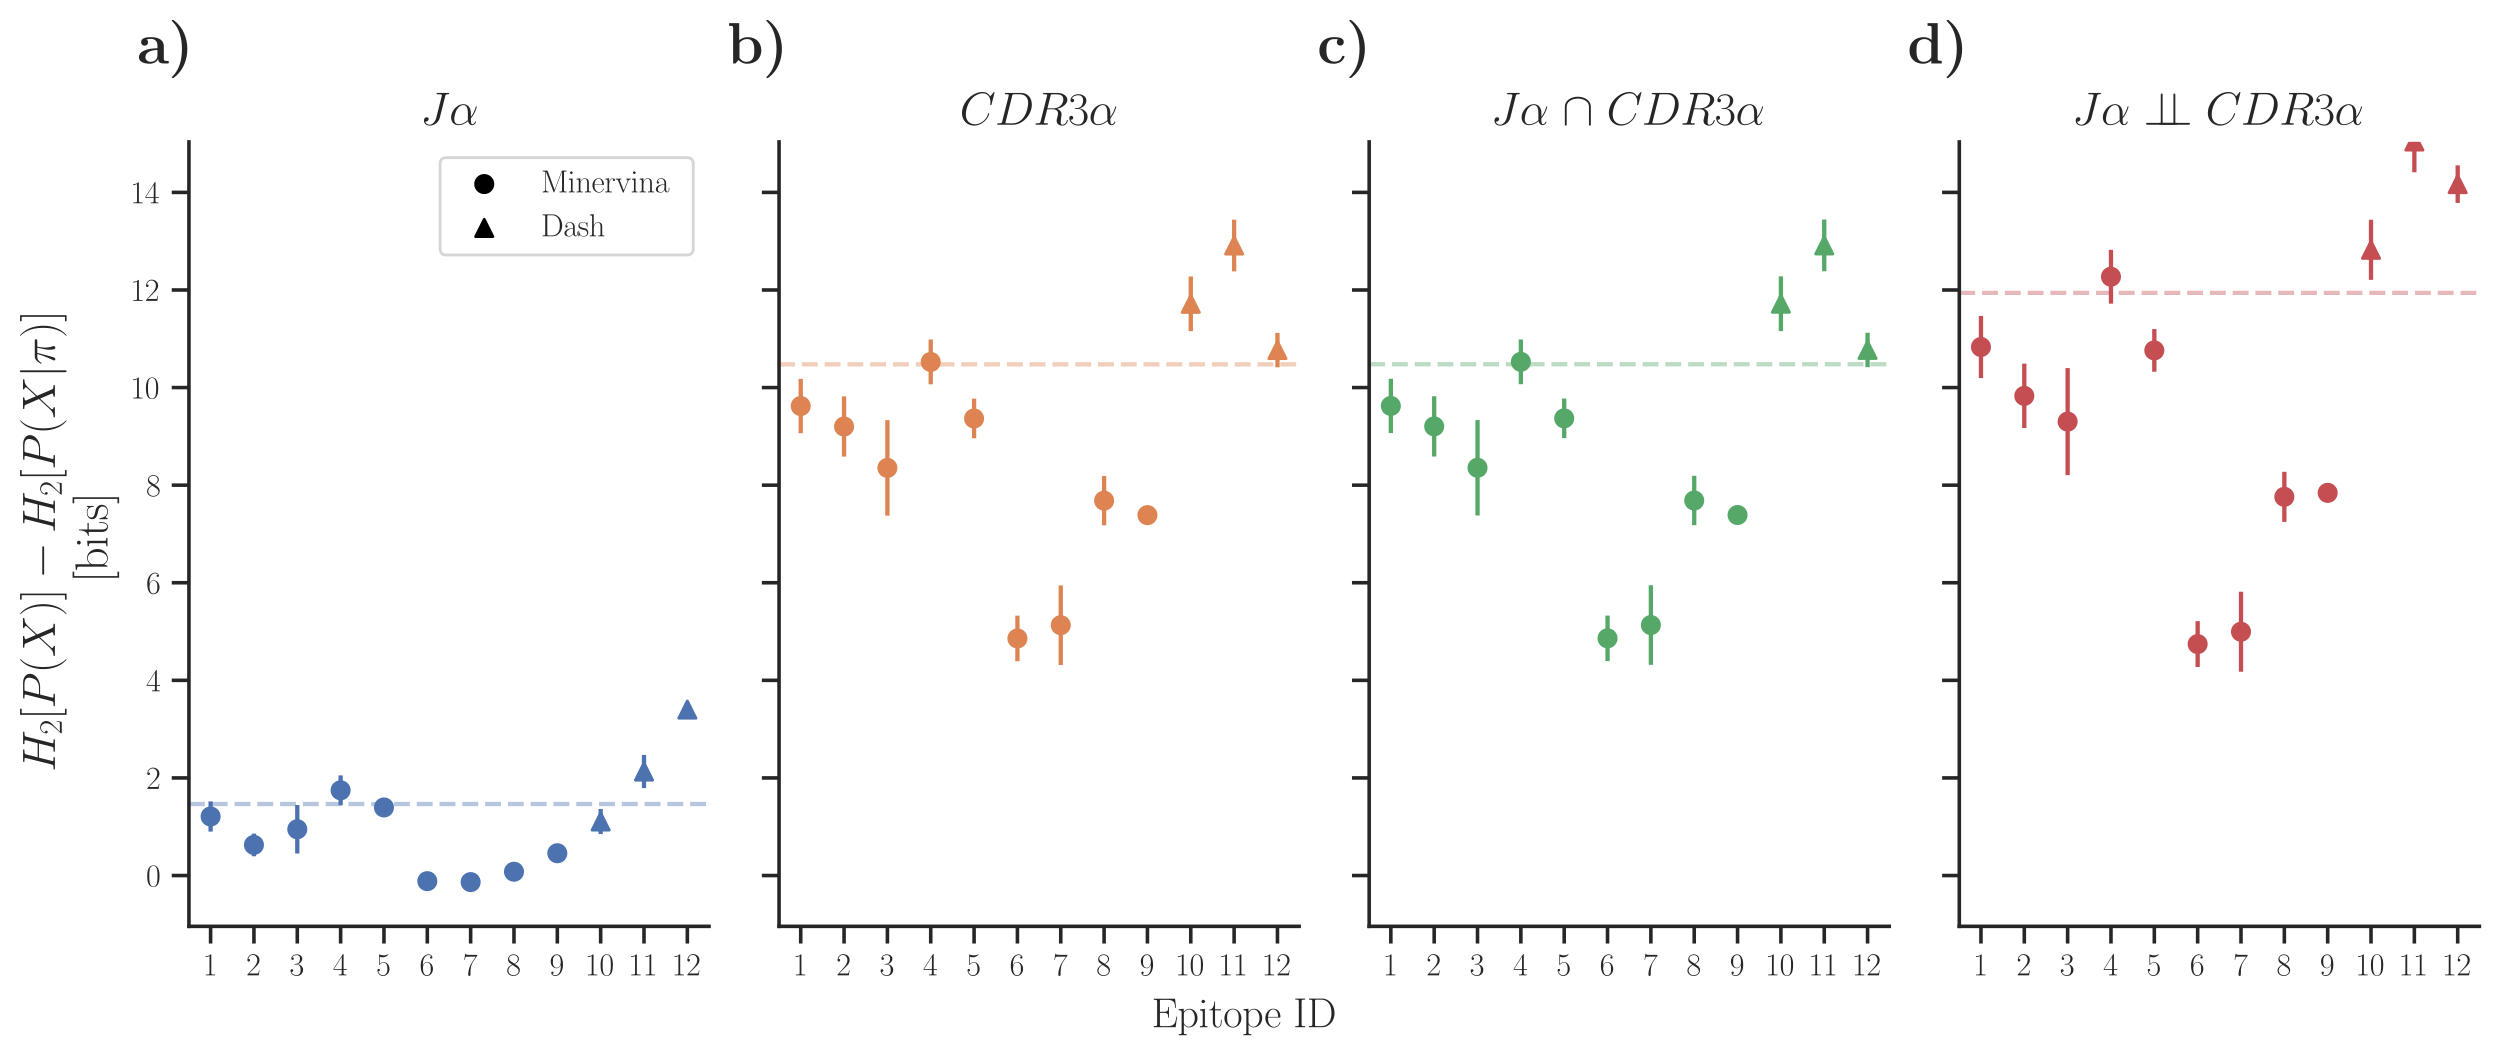 <?xml version="1.0" encoding="utf-8" standalone="no"?>
<!DOCTYPE svg PUBLIC "-//W3C//DTD SVG 1.1//EN"
  "http://www.w3.org/Graphics/SVG/1.1/DTD/svg11.dtd">
<svg xmlns:xlink="http://www.w3.org/1999/xlink" width="872.4pt" height="368.438pt" viewBox="0 0 872.4 368.438" xmlns="http://www.w3.org/2000/svg" version="1.1">
 <defs>
  <style type="text/css">*{stroke-linejoin: round; stroke-linecap: butt}</style>
 </defs>
 <g id="figure_1">
  <g id="patch_1">
   <path d="M 0 368.438 
L 872.4 368.438 
L 872.4 0 
L 0 0 
z
" style="fill: #ffffff"/>
  </g>
  <g id="axes_1">
   <g id="patch_2">
    <path d="M 65.93 323.244 
L 247.417 323.244 
L 247.417 49.517 
L 65.93 49.517 
z
" style="fill: #ffffff"/>
   </g>
   <g id="matplotlib.axis_1">
    <g id="xtick_1">
     <g id="line2d_1">
      <defs>
       <path id="md17bbae9e2" d="M 0 0 
L 0 6 
" style="stroke: #262626; stroke-width: 1.25"/>
      </defs>
      <g>
       <use xlink:href="#md17bbae9e2" x="73.492" y="323.244" style="fill: #262626; stroke: #262626; stroke-width: 1.25"/>
      </g>
     </g>
     <g id="text_1">
      <!-- $\mathdefault{1}$ -->
      <g style="fill: #262626" transform="translate(70.753 340.355) scale(0.11 -0.11)">
       <defs>
        <path id="CMR17-31" d="M 1702 4058 
C 1702 4192 1696 4192 1606 4192 
C 1357 3916 979 3827 621 3827 
C 602 3827 570 3827 563 3808 
C 557 3795 557 3782 557 3648 
C 755 3648 1088 3686 1344 3839 
L 1344 461 
C 1344 236 1331 160 781 160 
L 589 160 
L 589 0 
C 896 0 1216 0 1523 0 
C 1830 0 2150 0 2458 0 
L 2458 160 
L 2266 160 
C 1715 160 1702 230 1702 458 
L 1702 4058 
z
" transform="scale(0.016)"/>
       </defs>
       <use xlink:href="#CMR17-31" transform="scale(0.996)"/>
      </g>
     </g>
    </g>
    <g id="xtick_2">
     <g id="line2d_2">
      <g>
       <use xlink:href="#md17bbae9e2" x="88.616" y="323.244" style="fill: #262626; stroke: #262626; stroke-width: 1.25"/>
      </g>
     </g>
     <g id="text_2">
      <!-- $\mathdefault{2}$ -->
      <g style="fill: #262626" transform="translate(85.877 340.355) scale(0.11 -0.11)">
       <defs>
        <path id="CMR17-32" d="M 2669 989 
L 2554 989 
C 2490 536 2438 459 2413 420 
C 2381 369 1920 369 1830 369 
L 602 369 
C 832 619 1280 1072 1824 1597 
C 2214 1967 2669 2402 2669 3035 
C 2669 3790 2067 4224 1395 4224 
C 691 4224 262 3604 262 3030 
C 262 2780 448 2748 525 2748 
C 589 2748 781 2787 781 3010 
C 781 3207 614 3264 525 3264 
C 486 3264 448 3258 422 3245 
C 544 3790 915 4058 1306 4058 
C 1862 4058 2227 3617 2227 3035 
C 2227 2479 1901 2000 1536 1584 
L 262 146 
L 262 0 
L 2515 0 
L 2669 989 
z
" transform="scale(0.016)"/>
       </defs>
       <use xlink:href="#CMR17-32" transform="scale(0.996)"/>
      </g>
     </g>
    </g>
    <g id="xtick_3">
     <g id="line2d_3">
      <g>
       <use xlink:href="#md17bbae9e2" x="103.74" y="323.244" style="fill: #262626; stroke: #262626; stroke-width: 1.25"/>
      </g>
     </g>
     <g id="text_3">
      <!-- $\mathdefault{3}$ -->
      <g style="fill: #262626" transform="translate(101 340.355) scale(0.11 -0.11)">
       <defs>
        <path id="CMR17-33" d="M 1414 2157 
C 1984 2157 2234 1662 2234 1090 
C 2234 320 1824 25 1453 25 
C 1114 25 563 194 390 693 
C 422 680 454 680 486 680 
C 640 680 755 782 755 948 
C 755 1133 614 1216 486 1216 
C 378 1216 211 1165 211 926 
C 211 335 787 -128 1466 -128 
C 2176 -128 2720 430 2720 1085 
C 2720 1707 2208 2157 1600 2227 
C 2086 2328 2554 2756 2554 3329 
C 2554 3820 2048 4179 1472 4179 
C 890 4179 378 3829 378 3329 
C 378 3110 544 3072 627 3072 
C 762 3072 877 3155 877 3321 
C 877 3486 762 3569 627 3569 
C 602 3569 570 3569 544 3557 
C 730 3959 1235 4032 1459 4032 
C 1683 4032 2106 3925 2106 3320 
C 2106 3143 2080 2828 1862 2550 
C 1670 2304 1453 2304 1242 2284 
C 1210 2284 1062 2269 1037 2269 
C 992 2263 966 2257 966 2208 
C 966 2163 973 2157 1101 2157 
L 1414 2157 
z
" transform="scale(0.016)"/>
       </defs>
       <use xlink:href="#CMR17-33" transform="scale(0.996)"/>
      </g>
     </g>
    </g>
    <g id="xtick_4">
     <g id="line2d_4">
      <g>
       <use xlink:href="#md17bbae9e2" x="118.864" y="323.244" style="fill: #262626; stroke: #262626; stroke-width: 1.25"/>
      </g>
     </g>
     <g id="text_4">
      <!-- $\mathdefault{4}$ -->
      <g style="fill: #262626" transform="translate(116.124 340.355) scale(0.11 -0.11)">
       <defs>
        <path id="CMR17-34" d="M 2150 4122 
C 2150 4256 2144 4256 2029 4256 
L 128 1254 
L 128 1088 
L 1779 1088 
L 1779 457 
C 1779 224 1766 160 1318 160 
L 1197 160 
L 1197 0 
C 1402 0 1747 0 1965 0 
C 2182 0 2528 0 2733 0 
L 2733 160 
L 2611 160 
C 2163 160 2150 224 2150 457 
L 2150 1088 
L 2803 1088 
L 2803 1254 
L 2150 1254 
L 2150 4122 
z
M 1798 3703 
L 1798 1254 
L 256 1254 
L 1798 3703 
z
" transform="scale(0.016)"/>
       </defs>
       <use xlink:href="#CMR17-34" transform="scale(0.996)"/>
      </g>
     </g>
    </g>
    <g id="xtick_5">
     <g id="line2d_5">
      <g>
       <use xlink:href="#md17bbae9e2" x="133.988" y="323.244" style="fill: #262626; stroke: #262626; stroke-width: 1.25"/>
      </g>
     </g>
     <g id="text_5">
      <!-- $\mathdefault{5}$ -->
      <g style="fill: #262626" transform="translate(131.248 340.355) scale(0.11 -0.11)">
       <defs>
        <path id="CMR17-35" d="M 730 3692 
C 794 3666 1056 3584 1325 3584 
C 1920 3584 2246 3911 2432 4100 
C 2432 4157 2432 4192 2394 4192 
C 2387 4192 2374 4192 2323 4163 
C 2099 4058 1837 3973 1517 3973 
C 1325 3973 1037 3999 723 4139 
C 653 4171 640 4171 634 4171 
C 602 4171 595 4164 595 4037 
L 595 2203 
C 595 2089 595 2057 659 2057 
C 691 2057 704 2070 736 2114 
C 941 2401 1222 2522 1542 2522 
C 1766 2522 2246 2382 2246 1289 
C 2246 1085 2246 715 2054 421 
C 1894 159 1645 25 1370 25 
C 947 25 518 320 403 814 
C 429 807 480 795 506 795 
C 589 795 749 840 749 1038 
C 749 1210 627 1280 506 1280 
C 358 1280 262 1190 262 1011 
C 262 454 704 -128 1382 -128 
C 2042 -128 2669 440 2669 1264 
C 2669 2030 2170 2624 1549 2624 
C 1222 2624 947 2503 730 2274 
L 730 3692 
z
" transform="scale(0.016)"/>
       </defs>
       <use xlink:href="#CMR17-35" transform="scale(0.996)"/>
      </g>
     </g>
    </g>
    <g id="xtick_6">
     <g id="line2d_6">
      <g>
       <use xlink:href="#md17bbae9e2" x="149.112" y="323.244" style="fill: #262626; stroke: #262626; stroke-width: 1.25"/>
      </g>
     </g>
     <g id="text_6">
      <!-- $\mathdefault{6}$ -->
      <g style="fill: #262626" transform="translate(146.372 340.355) scale(0.11 -0.11)">
       <defs>
        <path id="CMR17-36" d="M 678 2176 
C 678 3690 1395 4032 1811 4032 
C 1946 4032 2272 4009 2400 3776 
C 2298 3776 2106 3776 2106 3553 
C 2106 3381 2246 3323 2336 3323 
C 2394 3323 2566 3348 2566 3560 
C 2566 3954 2246 4179 1805 4179 
C 1043 4179 243 3390 243 1984 
C 243 253 966 -128 1478 -128 
C 2099 -128 2688 427 2688 1283 
C 2688 2081 2170 2662 1517 2662 
C 1126 2662 838 2407 678 1960 
L 678 2176 
z
M 1478 25 
C 691 25 691 1200 691 1436 
C 691 1896 909 2560 1504 2560 
C 1613 2560 1926 2560 2138 2120 
C 2253 1870 2253 1609 2253 1289 
C 2253 944 2253 690 2118 434 
C 1978 171 1773 25 1478 25 
z
" transform="scale(0.016)"/>
       </defs>
       <use xlink:href="#CMR17-36" transform="scale(0.996)"/>
      </g>
     </g>
    </g>
    <g id="xtick_7">
     <g id="line2d_7">
      <g>
       <use xlink:href="#md17bbae9e2" x="164.236" y="323.244" style="fill: #262626; stroke: #262626; stroke-width: 1.25"/>
      </g>
     </g>
     <g id="text_7">
      <!-- $\mathdefault{7}$ -->
      <g style="fill: #262626" transform="translate(161.496 340.355) scale(0.11 -0.11)">
       <defs>
        <path id="CMR17-37" d="M 2886 3941 
L 2886 4081 
L 1382 4081 
C 634 4081 621 4165 595 4288 
L 480 4288 
L 294 3094 
L 410 3094 
C 429 3215 474 3540 550 3661 
C 589 3712 1062 3712 1171 3712 
L 2579 3712 
L 1869 2661 
C 1395 1954 1069 999 1069 165 
C 1069 89 1069 -128 1299 -128 
C 1530 -128 1530 89 1530 171 
L 1530 465 
C 1530 1508 1709 2196 2003 2636 
L 2886 3941 
z
" transform="scale(0.016)"/>
       </defs>
       <use xlink:href="#CMR17-37" transform="scale(0.996)"/>
      </g>
     </g>
    </g>
    <g id="xtick_8">
     <g id="line2d_8">
      <g>
       <use xlink:href="#md17bbae9e2" x="179.36" y="323.244" style="fill: #262626; stroke: #262626; stroke-width: 1.25"/>
      </g>
     </g>
     <g id="text_8">
      <!-- $\mathdefault{8}$ -->
      <g style="fill: #262626" transform="translate(176.62 340.355) scale(0.11 -0.11)">
       <defs>
        <path id="CMR17-38" d="M 1741 2264 
C 2144 2467 2554 2773 2554 3263 
C 2554 3841 1990 4179 1472 4179 
C 890 4179 378 3759 378 3180 
C 378 3021 416 2747 666 2505 
C 730 2442 998 2251 1171 2130 
C 883 1983 211 1634 211 934 
C 211 279 838 -128 1459 -128 
C 2144 -128 2720 362 2720 1010 
C 2720 1590 2330 1857 2074 2029 
L 1741 2264 
z
M 902 2822 
C 851 2854 595 3051 595 3351 
C 595 3739 998 4032 1459 4032 
C 1965 4032 2336 3676 2336 3262 
C 2336 2669 1670 2331 1638 2331 
C 1632 2331 1626 2331 1574 2370 
L 902 2822 
z
M 2080 1519 
C 2176 1449 2483 1240 2483 851 
C 2483 381 2010 25 1472 25 
C 890 25 448 438 448 940 
C 448 1443 838 1862 1280 2060 
L 2080 1519 
z
" transform="scale(0.016)"/>
       </defs>
       <use xlink:href="#CMR17-38" transform="scale(0.996)"/>
      </g>
     </g>
    </g>
    <g id="xtick_9">
     <g id="line2d_9">
      <g>
       <use xlink:href="#md17bbae9e2" x="194.484" y="323.244" style="fill: #262626; stroke: #262626; stroke-width: 1.25"/>
      </g>
     </g>
     <g id="text_9">
      <!-- $\mathdefault{9}$ -->
      <g style="fill: #262626" transform="translate(191.744 340.355) scale(0.11 -0.11)">
       <defs>
        <path id="CMR17-39" d="M 2253 1864 
C 2253 464 1670 31 1190 31 
C 1043 31 685 31 538 294 
C 704 268 826 357 826 518 
C 826 692 685 749 595 749 
C 538 749 365 723 365 506 
C 365 71 742 -128 1203 -128 
C 1939 -128 2688 674 2688 2073 
C 2688 3817 1971 4179 1485 4179 
C 851 4179 243 3628 243 2778 
C 243 1991 762 1408 1414 1408 
C 1952 1408 2189 1903 2253 2112 
L 2253 1864 
z
M 1427 1510 
C 1254 1510 1011 1542 813 1922 
C 678 2169 678 2461 678 2771 
C 678 3146 678 3405 858 3684 
C 947 3817 1114 4032 1485 4032 
C 2240 4032 2240 2885 2240 2632 
C 2240 2182 2035 1510 1427 1510 
z
" transform="scale(0.016)"/>
       </defs>
       <use xlink:href="#CMR17-39" transform="scale(0.996)"/>
      </g>
     </g>
    </g>
    <g id="xtick_10">
     <g id="line2d_10">
      <g>
       <use xlink:href="#md17bbae9e2" x="209.608" y="323.244" style="fill: #262626; stroke: #262626; stroke-width: 1.25"/>
      </g>
     </g>
     <g id="text_10">
      <!-- $\mathdefault{10}$ -->
      <g style="fill: #262626" transform="translate(204.128 340.355) scale(0.11 -0.11)">
       <defs>
        <path id="CMR17-30" d="M 2688 2025 
C 2688 2416 2682 3080 2413 3591 
C 2176 4039 1798 4198 1466 4198 
C 1158 4198 768 4058 525 3597 
C 269 3118 243 2524 243 2025 
C 243 1661 250 1106 448 619 
C 723 -39 1216 -128 1466 -128 
C 1760 -128 2208 -7 2470 600 
C 2662 1042 2688 1559 2688 2025 
z
M 1466 -26 
C 1056 -26 813 325 723 812 
C 653 1188 653 1738 653 2096 
C 653 2588 653 2997 736 3387 
C 858 3929 1216 4096 1466 4096 
C 1728 4096 2067 3923 2189 3400 
C 2272 3036 2278 2607 2278 2096 
C 2278 1680 2278 1169 2202 792 
C 2067 95 1690 -26 1466 -26 
z
" transform="scale(0.016)"/>
       </defs>
       <use xlink:href="#CMR17-31" transform="scale(0.996)"/>
       <use xlink:href="#CMR17-30" transform="translate(45.69 0) scale(0.996)"/>
      </g>
     </g>
    </g>
    <g id="xtick_11">
     <g id="line2d_11">
      <g>
       <use xlink:href="#md17bbae9e2" x="224.731" y="323.244" style="fill: #262626; stroke: #262626; stroke-width: 1.25"/>
      </g>
     </g>
     <g id="text_11">
      <!-- $\mathdefault{11}$ -->
      <g style="fill: #262626" transform="translate(219.252 340.355) scale(0.11 -0.11)">
       <use xlink:href="#CMR17-31" transform="scale(0.996)"/>
       <use xlink:href="#CMR17-31" transform="translate(45.69 0) scale(0.996)"/>
      </g>
     </g>
    </g>
    <g id="xtick_12">
     <g id="line2d_12">
      <g>
       <use xlink:href="#md17bbae9e2" x="239.855" y="323.244" style="fill: #262626; stroke: #262626; stroke-width: 1.25"/>
      </g>
     </g>
     <g id="text_12">
      <!-- $\mathdefault{12}$ -->
      <g style="fill: #262626" transform="translate(234.376 340.355) scale(0.11 -0.11)">
       <use xlink:href="#CMR17-31" transform="scale(0.996)"/>
       <use xlink:href="#CMR17-32" transform="translate(45.69 0) scale(0.996)"/>
      </g>
     </g>
    </g>
   </g>
   <g id="matplotlib.axis_2">
    <g id="ytick_1">
     <g id="line2d_13">
      <defs>
       <path id="m3aa235e118" d="M 0 0 
L -6 0 
" style="stroke: #262626; stroke-width: 1.25"/>
      </defs>
      <g>
       <use xlink:href="#m3aa235e118" x="65.93" y="305.524" style="fill: #262626; stroke: #262626; stroke-width: 1.25"/>
      </g>
     </g>
     <g id="text_13">
      <!-- $\mathdefault{0}$ -->
      <g style="fill: #262626" transform="translate(50.951 309.329) scale(0.11 -0.11)">
       <use xlink:href="#CMR17-30" transform="scale(0.996)"/>
      </g>
     </g>
    </g>
    <g id="ytick_2">
     <g id="line2d_14">
      <g>
       <use xlink:href="#m3aa235e118" x="65.93" y="271.468" style="fill: #262626; stroke: #262626; stroke-width: 1.25"/>
      </g>
     </g>
     <g id="text_14">
      <!-- $\mathdefault{2}$ -->
      <g style="fill: #262626" transform="translate(50.951 275.273) scale(0.11 -0.11)">
       <use xlink:href="#CMR17-32" transform="scale(0.996)"/>
      </g>
     </g>
    </g>
    <g id="ytick_3">
     <g id="line2d_15">
      <g>
       <use xlink:href="#m3aa235e118" x="65.93" y="237.413" style="fill: #262626; stroke: #262626; stroke-width: 1.25"/>
      </g>
     </g>
     <g id="text_15">
      <!-- $\mathdefault{4}$ -->
      <g style="fill: #262626" transform="translate(50.951 241.218) scale(0.11 -0.11)">
       <use xlink:href="#CMR17-34" transform="scale(0.996)"/>
      </g>
     </g>
    </g>
    <g id="ytick_4">
     <g id="line2d_16">
      <g>
       <use xlink:href="#m3aa235e118" x="65.93" y="203.357" style="fill: #262626; stroke: #262626; stroke-width: 1.25"/>
      </g>
     </g>
     <g id="text_16">
      <!-- $\mathdefault{6}$ -->
      <g style="fill: #262626" transform="translate(50.951 207.162) scale(0.11 -0.11)">
       <use xlink:href="#CMR17-36" transform="scale(0.996)"/>
      </g>
     </g>
    </g>
    <g id="ytick_5">
     <g id="line2d_17">
      <g>
       <use xlink:href="#m3aa235e118" x="65.93" y="169.301" style="fill: #262626; stroke: #262626; stroke-width: 1.25"/>
      </g>
     </g>
     <g id="text_17">
      <!-- $\mathdefault{8}$ -->
      <g style="fill: #262626" transform="translate(50.951 173.107) scale(0.11 -0.11)">
       <use xlink:href="#CMR17-38" transform="scale(0.996)"/>
      </g>
     </g>
    </g>
    <g id="ytick_6">
     <g id="line2d_18">
      <g>
       <use xlink:href="#m3aa235e118" x="65.93" y="135.246" style="fill: #262626; stroke: #262626; stroke-width: 1.25"/>
      </g>
     </g>
     <g id="text_18">
      <!-- $\mathdefault{10}$ -->
      <g style="fill: #262626" transform="translate(45.471 139.051) scale(0.11 -0.11)">
       <use xlink:href="#CMR17-31" transform="scale(0.996)"/>
       <use xlink:href="#CMR17-30" transform="translate(45.69 0) scale(0.996)"/>
      </g>
     </g>
    </g>
    <g id="ytick_7">
     <g id="line2d_19">
      <g>
       <use xlink:href="#m3aa235e118" x="65.93" y="101.19" style="fill: #262626; stroke: #262626; stroke-width: 1.25"/>
      </g>
     </g>
     <g id="text_19">
      <!-- $\mathdefault{12}$ -->
      <g style="fill: #262626" transform="translate(45.471 104.995) scale(0.11 -0.11)">
       <use xlink:href="#CMR17-31" transform="scale(0.996)"/>
       <use xlink:href="#CMR17-32" transform="translate(45.69 0) scale(0.996)"/>
      </g>
     </g>
    </g>
    <g id="ytick_8">
     <g id="line2d_20">
      <g>
       <use xlink:href="#m3aa235e118" x="65.93" y="67.135" style="fill: #262626; stroke: #262626; stroke-width: 1.25"/>
      </g>
     </g>
     <g id="text_20">
      <!-- $\mathdefault{14}$ -->
      <g style="fill: #262626" transform="translate(45.471 70.94) scale(0.11 -0.11)">
       <use xlink:href="#CMR17-31" transform="scale(0.996)"/>
       <use xlink:href="#CMR17-34" transform="translate(45.69 0) scale(0.996)"/>
      </g>
     </g>
    </g>
    <g id="text_21">
     <!-- $H_2[P(X)] - H_2[P(X|\pi)]$  -->
     <g style="fill: #262626" transform="translate(19.155 269.303) rotate(-90) scale(0.16 -0.16)">
      <defs>
       <path id="CMMI12-48" d="M 4787 3887 
C 4845 4103 4858 4167 5312 4167 
C 5427 4167 5491 4167 5491 4282 
C 5491 4352 5434 4352 5395 4352 
C 5280 4352 5146 4352 5024 4352 
L 4269 4352 
C 4147 4352 4013 4352 3891 4352 
C 3846 4352 3770 4352 3770 4231 
C 3770 4167 3814 4167 3936 4167 
C 4320 4167 4320 4116 4320 4046 
C 4320 4034 4320 3995 4294 3900 
L 3904 2361 
L 1971 2361 
L 2355 3887 
C 2413 4103 2426 4167 2880 4167 
C 2995 4167 3059 4167 3059 4282 
C 3059 4352 3002 4352 2963 4352 
C 2848 4352 2714 4352 2592 4352 
L 1837 4352 
C 1715 4352 1581 4352 1459 4352 
C 1414 4352 1338 4352 1338 4231 
C 1338 4167 1382 4167 1504 4167 
C 1888 4167 1888 4116 1888 4046 
C 1888 4034 1888 3995 1862 3899 
L 998 472 
C 941 249 928 185 486 185 
C 339 185 294 185 294 64 
C 294 0 365 0 384 0 
C 499 0 634 0 755 0 
L 1510 0 
C 1632 0 1766 0 1888 0 
C 1939 0 2010 0 2010 121 
C 2010 185 1952 185 1856 185 
C 1466 185 1466 236 1466 300 
C 1466 307 1466 351 1478 402 
L 1920 2176 
L 3859 2176 
C 3750 1753 3424 416 3411 376 
C 3341 185 3238 185 2861 185 
C 2784 185 2726 185 2726 64 
C 2726 0 2797 0 2816 0 
C 2931 0 3066 0 3187 0 
L 3942 0 
C 4064 0 4198 0 4320 0 
C 4371 0 4442 0 4442 121 
C 4442 185 4384 185 4288 185 
C 3898 185 3898 236 3898 300 
C 3898 307 3898 351 3910 402 
L 4787 3887 
z
" transform="scale(0.016)"/>
       <path id="CMR17-5b" d="M 1504 -1600 
L 1504 -1377 
L 902 -1377 
L 902 4544 
L 1504 4544 
L 1504 4767 
L 678 4767 
L 678 -1600 
L 1504 -1600 
z
" transform="scale(0.016)"/>
       <path id="CMMI12-50" d="M 1894 2023 
L 2970 2023 
C 3853 2023 4736 2673 4736 3401 
C 4736 3898 4314 4352 3507 4352 
L 1530 4352 
C 1408 4352 1350 4352 1350 4231 
C 1350 4167 1408 4167 1504 4167 
C 1894 4167 1894 4116 1894 4046 
C 1894 4034 1894 3995 1869 3899 
L 1005 472 
C 947 249 934 185 486 185 
C 365 185 301 185 301 70 
C 301 0 358 0 397 0 
C 518 0 646 0 768 0 
L 1517 0 
C 1638 0 1773 0 1894 0 
C 1946 0 2016 0 2016 121 
C 2016 185 1958 185 1862 185 
C 1478 185 1472 230 1472 293 
C 1472 325 1478 369 1485 401 
L 1894 2023 
z
M 2355 3930 
C 2413 4167 2438 4167 2688 4167 
L 3322 4167 
C 3802 4167 4198 4013 4198 3535 
C 4198 3369 4115 2827 3821 2534 
C 3712 2419 3405 2176 2822 2176 
L 1920 2176 
L 2355 3930 
z
" transform="scale(0.016)"/>
       <path id="CMR17-28" d="M 1958 -1561 
C 1958 -1555 1958 -1542 1939 -1523 
C 1645 -1224 858 -407 858 1581 
C 858 3569 1632 4379 1946 4697 
C 1946 4704 1958 4717 1958 4736 
C 1958 4755 1939 4768 1914 4768 
C 1843 4768 1299 4296 986 3594 
C 666 2887 576 2199 576 1588 
C 576 1128 621 351 1005 -471 
C 1312 -1135 1837 -1600 1914 -1600 
C 1946 -1600 1958 -1587 1958 -1561 
z
" transform="scale(0.016)"/>
       <path id="CMMI12-58" d="M 3040 2596 
L 2438 3994 
C 2522 4147 2714 4172 2790 4179 
C 2829 4179 2899 4179 2899 4292 
C 2899 4364 2842 4364 2803 4364 
C 2694 4364 2566 4364 2458 4364 
L 2086 4364 
C 1696 4364 1414 4364 1408 4364 
C 1357 4364 1293 4364 1293 4243 
C 1293 4179 1350 4179 1434 4179 
C 1805 4179 1830 4115 1894 3962 
L 2656 2185 
L 1267 693 
C 1037 442 762 198 288 198 
C 211 192 160 192 160 68 
C 160 48 166 0 237 0 
C 326 0 422 0 512 0 
L 813 0 
C 1018 0 1242 0 1440 0 
C 1485 0 1562 0 1562 115 
C 1562 179 1517 185 1478 185 
C 1350 198 1267 268 1267 370 
C 1267 479 1344 557 1530 748 
L 2099 1368 
C 2240 1516 2579 1886 2720 2026 
L 3392 453 
C 3398 441 3424 377 3424 370 
C 3424 313 3283 198 3078 198 
C 3040 198 2970 198 2970 71 
C 2970 0 3034 0 3066 0 
C 3174 0 3302 0 3411 0 
L 4115 0 
C 4230 0 4352 0 4461 0 
C 4506 0 4576 0 4576 130 
C 4576 198 4512 198 4454 198 
C 4070 198 4058 230 3949 465 
L 3104 2441 
L 3917 3316 
C 3981 3381 4128 3542 4186 3606 
C 4461 3896 4717 4160 5235 4160 
C 5299 4179 5363 4179 5363 4292 
C 5363 4364 5306 4364 5280 4364 
C 5190 4364 5094 4364 5005 4364 
L 4710 4364 
C 4506 4364 4282 4364 4083 4364 
C 4038 4364 3962 4364 3962 4249 
C 3962 4185 4006 4179 4045 4179 
C 4147 4167 4256 4116 4256 3994 
L 4250 3982 
C 4243 3937 4230 3873 4160 3797 
L 3040 2596 
z
" transform="scale(0.016)"/>
       <path id="CMR17-29" d="M 1683 1581 
C 1683 2040 1638 2817 1254 3639 
C 947 4303 422 4768 346 4768 
C 326 4768 301 4761 301 4729 
C 301 4717 307 4710 314 4697 
C 621 4378 1402 3568 1402 1584 
C 1402 -407 627 -1217 314 -1537 
C 307 -1549 301 -1556 301 -1568 
C 301 -1600 326 -1600 346 -1600 
C 416 -1600 960 -1128 1274 -426 
C 1594 281 1683 969 1683 1581 
z
" transform="scale(0.016)"/>
       <path id="CMR17-5d" d="M 915 4767 
L 90 4767 
L 90 4544 
L 691 4544 
L 691 -1377 
L 90 -1377 
L 90 -1600 
L 915 -1600 
L 915 4767 
z
" transform="scale(0.016)"/>
       <path id="CMSY10-0" d="M 4218 1472 
C 4326 1472 4442 1472 4442 1600 
C 4442 1728 4326 1728 4218 1728 
L 755 1728 
C 646 1728 531 1728 531 1600 
C 531 1472 646 1472 755 1472 
L 4218 1472 
z
" transform="scale(0.016)"/>
       <path id="CMSY10-6a" d="M 1018 4570 
C 1018 4685 1018 4800 890 4800 
C 762 4800 762 4685 762 4570 
L 762 -1370 
C 762 -1485 762 -1600 890 -1600 
C 1018 -1600 1018 -1485 1018 -1370 
L 1018 4570 
z
" transform="scale(0.016)"/>
       <path id="CMMI12-19" d="M 1658 2408 
L 2381 2408 
C 2208 1692 2099 1226 2099 716 
C 2099 626 2099 -64 2362 -64 
C 2496 -64 2611 57 2611 166 
C 2611 197 2611 210 2566 306 
C 2394 747 2394 1296 2394 1341 
C 2394 1379 2394 1832 2528 2408 
L 3245 2408 
C 3328 2408 3539 2408 3539 2612 
C 3539 2752 3418 2752 3302 2752 
L 1197 2752 
C 1050 2752 832 2752 538 2440 
C 371 2254 166 1916 166 1878 
C 166 1840 198 1827 237 1827 
C 282 1827 288 1846 320 1884 
C 653 2408 986 2408 1146 2408 
L 1510 2408 
C 1370 1929 1210 1373 685 256 
C 634 154 634 140 634 102 
C 634 -32 749 -64 806 -64 
C 992 -64 1043 102 1120 370 
C 1222 696 1222 709 1286 964 
L 1658 2408 
z
" transform="scale(0.016)"/>
      </defs>
      <use xlink:href="#CMMI12-48" transform="scale(0.996)"/>
      <use xlink:href="#CMR17-32" transform="translate(80.825 -14.944) scale(0.697)"/>
      <use xlink:href="#CMR17-5b" transform="translate(113.306 0) scale(0.996)"/>
      <use xlink:href="#CMMI12-50" transform="translate(138.177 0) scale(0.996)"/>
      <use xlink:href="#CMR17-28" transform="translate(214.603 0) scale(0.996)"/>
      <use xlink:href="#CMMI12-58" transform="translate(249.884 0) scale(0.996)"/>
      <use xlink:href="#CMR17-29" transform="translate(338.676 0) scale(0.996)"/>
      <use xlink:href="#CMR17-5d" transform="translate(373.957 0) scale(0.996)"/>
      <use xlink:href="#CMSY10-0" transform="translate(420.967 0) scale(0.996)"/>
      <use xlink:href="#CMMI12-48" transform="translate(520.594 0) scale(0.996)"/>
      <use xlink:href="#CMR17-32" transform="translate(601.419 -14.944) scale(0.697)"/>
      <use xlink:href="#CMR17-5b" transform="translate(633.9 0) scale(0.996)"/>
      <use xlink:href="#CMMI12-50" transform="translate(658.771 0) scale(0.996)"/>
      <use xlink:href="#CMR17-28" transform="translate(735.197 0) scale(0.996)"/>
      <use xlink:href="#CMMI12-58" transform="translate(770.478 0) scale(0.996)"/>
      <use xlink:href="#CMSY10-6a" transform="translate(859.27 0) scale(0.996)"/>
      <use xlink:href="#CMMI12-19" transform="translate(886.945 0) scale(0.996)"/>
      <use xlink:href="#CMR17-29" transform="translate(945.855 0) scale(0.996)"/>
      <use xlink:href="#CMR17-5d" transform="translate(981.136 0) scale(0.996)"/>
     </g>
     <!--  [bits] -->
     <g style="fill: #262626" transform="translate(37.486 203.332) rotate(-90) scale(0.16 -0.16)">
      <defs>
       <path id="CMR17-62" d="M 960 4396 
L 198 4326 
L 198 4160 
C 576 4160 634 4122 634 3817 
L 634 -13 
L 749 -13 
L 934 441 
C 1120 141 1395 -64 1766 -64 
C 2406 -64 3053 500 3053 1370 
C 3053 2188 2477 2790 1830 2790 
C 1434 2790 1152 2579 960 2330 
L 960 4396 
z
M 973 2004 
C 973 2118 973 2138 1062 2272 
C 1312 2657 1670 2688 1792 2688 
C 1984 2688 2643 2585 2643 1376 
C 2643 108 1888 38 1734 38 
C 1536 38 1248 114 1043 486 
C 973 608 973 621 973 735 
L 973 2004 
z
" transform="scale(0.016)"/>
       <path id="CMR17-69" d="M 992 3909 
C 992 4049 877 4170 730 4170 
C 589 4170 467 4056 467 3909 
C 467 3769 582 3648 730 3648 
C 870 3648 992 3763 992 3909 
z
M 243 2706 
L 243 2541 
C 602 2541 653 2502 653 2197 
L 653 427 
C 653 184 627 153 218 153 
L 218 -13 
C 371 0 646 0 806 0 
C 960 0 1222 0 1370 -13 
L 1370 153 
C 992 153 979 191 979 420 
L 979 2776 
L 243 2706 
z
" transform="scale(0.016)"/>
       <path id="CMR17-74" d="M 966 2560 
L 1862 2560 
L 1862 2725 
L 966 2725 
L 966 3904 
L 851 3904 
C 838 3245 614 2668 70 2668 
L 70 2560 
L 627 2560 
L 627 771 
C 627 650 627 -64 1370 -64 
C 1747 -64 1965 306 1965 777 
L 1965 1140 
L 1850 1140 
L 1850 783 
C 1850 344 1677 51 1408 51 
C 1222 51 966 178 966 758 
L 966 2560 
z
" transform="scale(0.016)"/>
       <path id="CMR17-73" d="M 1978 2697 
C 1978 2813 1971 2819 1933 2819 
C 1907 2819 1901 2813 1824 2717 
C 1805 2691 1747 2626 1728 2601 
C 1523 2819 1235 2819 1126 2819 
C 416 2819 160 2447 160 2076 
C 160 1498 813 1365 998 1325 
C 1402 1243 1542 1217 1677 1101 
C 1760 1025 1901 884 1901 654 
C 1901 384 1747 38 1158 38 
C 602 38 403 460 288 1021 
C 269 1110 269 1117 218 1117 
C 166 1117 160 1110 160 983 
L 160 63 
C 160 -51 166 -58 205 -58 
C 237 -58 243 -51 275 0 
C 314 57 410 211 448 276 
C 576 103 800 -64 1158 -64 
C 1792 -64 2131 283 2131 784 
C 2131 1112 1958 1285 1875 1362 
C 1683 1561 1459 1606 1190 1657 
C 838 1735 390 1825 390 2217 
C 390 2383 480 2737 1126 2737 
C 1811 2737 1850 2094 1862 1888 
C 1869 1856 1901 1849 1920 1849 
C 1978 1849 1978 1869 1978 1978 
L 1978 2697 
z
" transform="scale(0.016)"/>
      </defs>
      <use xlink:href="#CMR17-5b" transform="scale(0.996)"/>
      <use xlink:href="#CMR17-62" transform="translate(24.871 0) scale(0.996)"/>
      <use xlink:href="#CMR17-69" transform="translate(75.766 0) scale(0.996)"/>
      <use xlink:href="#CMR17-74" transform="translate(100.637 0) scale(0.996)"/>
      <use xlink:href="#CMR17-73" transform="translate(135.918 0) scale(0.996)"/>
      <use xlink:href="#CMR17-5d" transform="translate(171.72 0) scale(0.996)"/>
     </g>
    </g>
   </g>
   <g id="PathCollection_1">
    <defs>
     <path id="mab417864b7" d="M 0 3 
C 0.796 3 1.559 2.684 2.121 2.121 
C 2.684 1.559 3 0.796 3 0 
C 3 -0.796 2.684 -1.559 2.121 -2.121 
C 1.559 -2.684 0.796 -3 0 -3 
C -0.796 -3 -1.559 -2.684 -2.121 -2.121 
C -2.684 -1.559 -3 -0.796 -3 0 
C -3 0.796 -2.684 1.559 -2.121 2.121 
C -1.559 2.684 -0.796 3 0 3 
z
" style="stroke: #000000"/>
    </defs>
    <g clip-path="url(#pa4af4dc665)">
     <use xlink:href="#mab417864b7" x="209.608" y="17333.309" style="stroke: #000000"/>
    </g>
   </g>
   <g id="PathCollection_2">
    <defs>
     <path id="md83f613539" d="M 0 -3 
L -3 3 
L 3 3 
z
" style="stroke: #000000"/>
    </defs>
    <g clip-path="url(#pa4af4dc665)">
     <use xlink:href="#md83f613539" x="209.608" y="17333.309" style="stroke: #000000"/>
    </g>
   </g>
   <g id="line2d_21">
    <path d="M 65.93 280.577 
L 247.417 280.577 
" clip-path="url(#pa4af4dc665)" style="fill: none; stroke-dasharray: 5.55,2.4; stroke-dashoffset: 0; stroke: #4c72b0; stroke-opacity: 0.4; stroke-width: 1.5"/>
   </g>
   <g id="LineCollection_1">
    <path d="M 73.492 290.187 
L 73.492 279.657 
" clip-path="url(#pa4af4dc665)" style="fill: none; stroke: #4c72b0; stroke-width: 1.5"/>
   </g>
   <g id="LineCollection_2">
    <path d="M 88.616 298.795 
L 88.616 290.883 
" clip-path="url(#pa4af4dc665)" style="fill: none; stroke: #4c72b0; stroke-width: 1.5"/>
   </g>
   <g id="LineCollection_3">
    <path d="M 103.74 297.842 
L 103.74 280.907 
" clip-path="url(#pa4af4dc665)" style="fill: none; stroke: #4c72b0; stroke-width: 1.5"/>
   </g>
   <g id="LineCollection_4">
    <path d="M 118.864 280.989 
L 118.864 270.58 
" clip-path="url(#pa4af4dc665)" style="fill: none; stroke: #4c72b0; stroke-width: 1.5"/>
   </g>
   <g id="LineCollection_5">
    <path d="M 133.988 284.517 
L 133.988 279.013 
" clip-path="url(#pa4af4dc665)" style="fill: none; stroke: #4c72b0; stroke-width: 1.5"/>
   </g>
   <g id="LineCollection_6">
    <path d="M 149.112 308.457 
L 149.112 306.514 
" clip-path="url(#pa4af4dc665)" style="fill: none; stroke: #4c72b0; stroke-width: 1.5"/>
   </g>
   <g id="LineCollection_7">
    <path d="M 164.236 309.269 
L 164.236 306.372 
" clip-path="url(#pa4af4dc665)" style="fill: none; stroke: #4c72b0; stroke-width: 1.5"/>
   </g>
   <g id="LineCollection_8">
    <path d="M 179.36 305.554 
L 179.36 302.839 
" clip-path="url(#pa4af4dc665)" style="fill: none; stroke: #4c72b0; stroke-width: 1.5"/>
   </g>
   <g id="LineCollection_9">
    <path d="M 194.484 298.712 
L 194.484 296.785 
" clip-path="url(#pa4af4dc665)" style="fill: none; stroke: #4c72b0; stroke-width: 1.5"/>
   </g>
   <g id="LineCollection_10">
    <path d="M 209.608 291.053 
L 209.608 282.291 
" clip-path="url(#pa4af4dc665)" style="fill: none; stroke: #4c72b0; stroke-width: 1.5"/>
   </g>
   <g id="LineCollection_11">
    <path d="M 224.731 275.022 
L 224.731 263.45 
" clip-path="url(#pa4af4dc665)" style="fill: none; stroke: #4c72b0; stroke-width: 1.5"/>
   </g>
   <g id="LineCollection_12">
    <path d="M 239.855 250.279 
L 239.855 244.967 
" clip-path="url(#pa4af4dc665)" style="fill: none; stroke: #4c72b0; stroke-width: 1.5"/>
   </g>
   <g id="line2d_22">
    <defs>
     <path id="mc5daeb8625" d="M 0 3 
C 0.796 3 1.559 2.684 2.121 2.121 
C 2.684 1.559 3 0.796 3 0 
C 3 -0.796 2.684 -1.559 2.121 -2.121 
C 1.559 -2.684 0.796 -3 0 -3 
C -0.796 -3 -1.559 -2.684 -2.121 -2.121 
C -2.684 -1.559 -3 -0.796 -3 0 
C -3 0.796 -2.684 1.559 -2.121 2.121 
C -1.559 2.684 -0.796 3 0 3 
z
" style="stroke: #4c72b0"/>
    </defs>
    <g clip-path="url(#pa4af4dc665)">
     <use xlink:href="#mc5daeb8625" x="73.492" y="284.922" style="fill: #4c72b0; stroke: #4c72b0"/>
    </g>
   </g>
   <g id="line2d_23">
    <g clip-path="url(#pa4af4dc665)">
     <use xlink:href="#mc5daeb8625" x="88.616" y="294.839" style="fill: #4c72b0; stroke: #4c72b0"/>
    </g>
   </g>
   <g id="line2d_24">
    <g clip-path="url(#pa4af4dc665)">
     <use xlink:href="#mc5daeb8625" x="103.74" y="289.374" style="fill: #4c72b0; stroke: #4c72b0"/>
    </g>
   </g>
   <g id="line2d_25">
    <g clip-path="url(#pa4af4dc665)">
     <use xlink:href="#mc5daeb8625" x="118.864" y="275.785" style="fill: #4c72b0; stroke: #4c72b0"/>
    </g>
   </g>
   <g id="line2d_26">
    <g clip-path="url(#pa4af4dc665)">
     <use xlink:href="#mc5daeb8625" x="133.988" y="281.765" style="fill: #4c72b0; stroke: #4c72b0"/>
    </g>
   </g>
   <g id="line2d_27">
    <g clip-path="url(#pa4af4dc665)">
     <use xlink:href="#mc5daeb8625" x="149.112" y="307.485" style="fill: #4c72b0; stroke: #4c72b0"/>
    </g>
   </g>
   <g id="line2d_28">
    <g clip-path="url(#pa4af4dc665)">
     <use xlink:href="#mc5daeb8625" x="164.236" y="307.821" style="fill: #4c72b0; stroke: #4c72b0"/>
    </g>
   </g>
   <g id="line2d_29">
    <g clip-path="url(#pa4af4dc665)">
     <use xlink:href="#mc5daeb8625" x="179.36" y="304.197" style="fill: #4c72b0; stroke: #4c72b0"/>
    </g>
   </g>
   <g id="line2d_30">
    <g clip-path="url(#pa4af4dc665)">
     <use xlink:href="#mc5daeb8625" x="194.484" y="297.748" style="fill: #4c72b0; stroke: #4c72b0"/>
    </g>
   </g>
   <g id="line2d_31">
    <defs>
     <path id="me95eceaa42" d="M 0 -3 
L -3 3 
L 3 3 
z
" style="stroke: #4c72b0; stroke-linejoin: miter"/>
    </defs>
    <g clip-path="url(#pa4af4dc665)">
     <use xlink:href="#me95eceaa42" x="209.608" y="286.672" style="fill: #4c72b0; stroke: #4c72b0; stroke-linejoin: miter"/>
    </g>
   </g>
   <g id="line2d_32">
    <g clip-path="url(#pa4af4dc665)">
     <use xlink:href="#me95eceaa42" x="224.731" y="269.236" style="fill: #4c72b0; stroke: #4c72b0; stroke-linejoin: miter"/>
    </g>
   </g>
   <g id="line2d_33">
    <g clip-path="url(#pa4af4dc665)">
     <use xlink:href="#me95eceaa42" x="239.855" y="247.623" style="fill: #4c72b0; stroke: #4c72b0; stroke-linejoin: miter"/>
    </g>
   </g>
   <g id="patch_3">
    <path d="M 65.93 323.244 
L 65.93 49.517 
" style="fill: none; stroke: #262626; stroke-width: 1.25; stroke-linejoin: miter; stroke-linecap: square"/>
   </g>
   <g id="patch_4">
    <path d="M 65.93 323.244 
L 247.417 323.244 
" style="fill: none; stroke: #262626; stroke-width: 1.25; stroke-linejoin: miter; stroke-linecap: square"/>
   </g>
   <g id="text_22">
    <!-- \bf a) -->
    <g style="fill: #262626" transform="translate(47.782 22.144) scale(0.2 -0.2)">
     <defs>
      <path id="CMBX12-61" d="M 2944 1898 
C 2944 2484 2477 2879 1574 2879 
C 1216 2879 461 2879 461 2334 
C 461 2061 666 1945 838 1945 
C 1030 1945 1216 2079 1216 2323 
C 1216 2445 1171 2559 1062 2630 
C 1274 2688 1427 2688 1549 2688 
C 1984 2688 2246 2445 2246 1919 
L 2246 1663 
C 1235 1663 218 1382 218 676 
C 218 95 960 -32 1402 -32 
C 1894 -32 2208 233 2336 510 
C 2336 274 2336 0 2982 0 
L 3309 0 
C 3443 0 3494 0 3494 145 
C 3494 273 3437 273 3347 273 
C 2944 273 2944 374 2944 522 
L 2944 1898 
z
M 2246 882 
C 2246 291 1709 178 1504 178 
C 1190 178 928 390 928 686 
C 928 1273 1619 1472 2246 1472 
L 2246 882 
z
" transform="scale(0.016)"/>
      <path id="CMBX12-29" d="M 2099 1581 
C 2099 2751 1658 3890 749 4628 
C 582 4768 570 4768 506 4768 
C 474 4768 397 4768 397 4692 
C 397 4667 397 4654 518 4540 
C 1235 3827 1510 2708 1510 1588 
C 1510 334 1197 -696 480 -1415 
C 403 -1492 397 -1498 397 -1524 
C 397 -1600 474 -1600 506 -1600 
C 563 -1600 576 -1600 742 -1466 
C 1664 -735 2099 436 2099 1581 
z
" transform="scale(0.016)"/>
     </defs>
     <use xlink:href="#CMBX12-61" transform="scale(0.996)"/>
     <use xlink:href="#CMBX12-29" transform="translate(54.483 0) scale(0.996)"/>
    </g>
   </g>
   <g id="text_23">
    <!-- $J\alpha$ -->
    <g style="fill: #262626" transform="translate(146.659 43.517) scale(0.16 -0.16)">
     <defs>
      <path id="CMMI12-4a" d="M 3418 3912 
C 3469 4103 3482 4167 3795 4167 
C 3898 4167 3962 4167 3962 4282 
C 3962 4352 3904 4352 3878 4352 
C 3770 4352 3648 4352 3533 4352 
L 3181 4352 
C 2912 4352 2630 4352 2362 4352 
C 2304 4352 2227 4352 2227 4237 
C 2227 4173 2278 4173 2278 4167 
L 2438 4167 
C 2950 4167 2950 4116 2950 4020 
C 2950 4013 2950 3969 2925 3868 
L 2189 960 
C 2022 312 1594 0 1286 0 
C 1069 0 762 100 685 431 
C 710 424 742 418 768 418 
C 979 418 1146 603 1146 788 
C 1146 890 1082 1024 890 1024 
C 774 1024 506 961 506 549 
C 506 151 838 -128 1299 -128 
C 1882 -128 2509 311 2662 915 
L 3418 3912 
z
" transform="scale(0.016)"/>
      <path id="CMMI12-b" d="M 2963 1616 
C 2963 2235 2611 2815 1933 2815 
C 1094 2815 256 1902 256 996 
C 256 441 602 -64 1254 -64 
C 1651 -64 2125 89 2579 472 
C 2669 115 2867 -64 3142 -64 
C 3488 -64 3661 294 3661 377 
C 3661 434 3616 434 3597 434 
C 3546 434 3539 415 3520 364 
C 3462 204 3315 64 3162 64 
C 2963 64 2963 472 2963 862 
C 3616 1641 3770 2446 3770 2452 
C 3770 2510 3718 2510 3699 2510 
C 3642 2510 3635 2491 3610 2376 
C 3526 2095 3360 1597 2963 1073 
L 2963 1616 
z
M 2560 626 
C 1997 121 1491 64 1267 64 
C 813 64 685 466 685 766 
C 685 1040 826 1692 1024 2044 
C 1286 2491 1645 2688 1933 2688 
C 2554 2688 2554 1877 2554 1341 
C 2554 1182 2547 1016 2547 856 
C 2547 728 2554 696 2560 626 
z
" transform="scale(0.016)"/>
     </defs>
     <use xlink:href="#CMMI12-4a" transform="scale(0.996)"/>
     <use xlink:href="#CMMI12-b" transform="translate(63.143 0) scale(0.996)"/>
    </g>
   </g>
   <g id="legend_1">
    <g id="patch_5">
     <path d="M 155.781 88.979 
L 239.717 88.979 
Q 241.917 88.979 241.917 86.779 
L 241.917 57.217 
Q 241.917 55.017 239.717 55.017 
L 155.781 55.017 
Q 153.581 55.017 153.581 57.217 
L 153.581 86.779 
Q 153.581 88.979 155.781 88.979 
z
" style="fill: #ffffff; opacity: 0.8; stroke: #cccccc; stroke-linejoin: miter"/>
    </g>
    <g id="PathCollection_3">
     <g>
      <use xlink:href="#mab417864b7" x="168.981" y="64.229" style="stroke: #000000"/>
     </g>
    </g>
    <g id="text_24">
     <!-- Minervina -->
     <g style="fill: #262626" transform="translate(188.781 67.117) scale(0.11 -0.11)">
      <defs>
       <path id="CMR17-4d" d="M 1338 4224 
C 1299 4320 1293 4320 1158 4320 
L 339 4320 
L 339 4160 
C 781 4160 851 4160 851 3875 
L 851 610 
C 851 451 851 153 339 153 
L 339 -13 
C 486 0 755 0 915 0 
C 1075 0 1344 0 1491 -13 
L 1491 153 
C 979 153 979 451 979 610 
L 979 4135 
L 986 4135 
L 2490 89 
C 2515 25 2528 -13 2579 -13 
C 2630 -13 2643 25 2669 89 
L 4186 4166 
L 4192 4166 
L 4192 438 
C 4192 153 4122 153 3680 153 
L 3680 -13 
C 3853 0 4198 0 4384 0 
C 4570 0 4922 0 5094 -13 
L 5094 153 
C 4653 153 4582 153 4582 438 
L 4582 3875 
C 4582 4160 4653 4160 5094 4160 
L 5094 4320 
L 4282 4320 
C 4147 4320 4141 4314 4102 4218 
L 2720 502 
L 1338 4224 
z
" transform="scale(0.016)"/>
       <path id="CMR17-6e" d="M 2656 1933 
C 2656 2259 2592 2790 1837 2790 
C 1331 2790 1069 2400 973 2144 
L 966 2144 
L 966 2790 
L 211 2720 
L 211 2554 
C 589 2554 646 2515 646 2208 
L 646 428 
C 646 184 621 153 211 153 
L 211 -13 
C 365 0 646 0 813 0 
C 979 0 1267 0 1421 -13 
L 1421 153 
C 1011 153 986 178 986 428 
L 986 1658 
C 986 2247 1344 2688 1792 2688 
C 2266 2688 2317 2266 2317 1958 
L 2317 428 
C 2317 184 2291 153 1882 153 
L 1882 -13 
C 2035 0 2317 0 2483 0 
C 2650 0 2938 0 3091 -13 
L 3091 153 
C 2682 153 2656 178 2656 428 
L 2656 1933 
z
" transform="scale(0.016)"/>
       <path id="CMR17-65" d="M 2438 1472 
C 2464 1498 2464 1511 2464 1576 
C 2464 2238 2118 2816 1389 2816 
C 710 2816 173 2169 173 1383 
C 173 551 781 -64 1459 -64 
C 2176 -64 2458 607 2458 740 
C 2458 784 2419 784 2406 784 
C 2362 784 2355 771 2330 696 
C 2189 265 1837 51 1504 51 
C 1229 51 954 203 781 480 
C 582 803 582 1176 582 1472 
L 2438 1472 
z
M 589 1568 
C 634 2505 1126 2714 1382 2714 
C 1818 2714 2112 2297 2118 1568 
L 589 1568 
z
" transform="scale(0.016)"/>
       <path id="CMR17-72" d="M 960 1497 
C 960 2112 1222 2688 1702 2688 
C 1747 2688 1792 2682 1837 2662 
C 1837 2662 1696 2617 1696 2452 
C 1696 2298 1818 2234 1914 2234 
C 1990 2234 2131 2279 2131 2458 
C 2131 2663 1926 2790 1709 2790 
C 1222 2790 1011 2317 947 2093 
L 941 2093 
L 941 2790 
L 198 2720 
L 198 2554 
C 576 2554 634 2515 634 2208 
L 634 428 
C 634 184 608 153 198 153 
L 198 -13 
C 352 0 646 0 813 0 
C 998 0 1325 0 1498 -13 
L 1498 153 
C 1037 153 960 153 960 440 
L 960 1497 
z
" transform="scale(0.016)"/>
       <path id="CMR17-76" d="M 2502 2163 
C 2560 2304 2662 2560 3034 2560 
L 3034 2726 
C 2912 2726 2752 2726 2630 2726 
C 2496 2726 2285 2726 2157 2732 
L 2157 2566 
C 2317 2553 2406 2477 2406 2311 
C 2406 2253 2406 2240 2368 2151 
L 1664 377 
L 902 2286 
C 864 2369 864 2381 864 2407 
C 864 2560 1075 2560 1171 2560 
L 1171 2732 
C 1018 2726 736 2726 576 2726 
C 403 2726 205 2726 64 2732 
L 64 2560 
C 307 2560 442 2560 518 2362 
L 1446 44 
C 1485 -51 1491 -64 1549 -64 
C 1606 -64 1613 -51 1651 44 
L 2502 2163 
z
" transform="scale(0.016)"/>
       <path id="CMR17-61" d="M 2304 1653 
C 2304 2072 2304 2294 2035 2543 
C 1798 2752 1523 2816 1306 2816 
C 800 2816 435 2407 435 1971 
C 435 1728 627 1728 666 1728 
C 749 1728 896 1778 896 1954 
C 896 2112 774 2181 666 2181 
C 640 2181 608 2174 589 2168 
C 723 2592 1069 2714 1293 2714 
C 1613 2714 1965 2429 1965 1885 
L 1965 1600 
C 1587 1600 1133 1549 774 1357 
C 371 1133 256 813 256 570 
C 256 77 832 -64 1171 -64 
C 1523 -64 1850 139 1990 511 
C 2003 233 2182 -18 2464 -18 
C 2598 -18 2938 70 2938 567 
L 2938 920 
L 2822 920 
L 2822 562 
C 2822 178 2650 128 2566 128 
C 2304 128 2304 458 2304 738 
L 2304 1653 
z
M 1965 870 
C 1965 317 1568 38 1216 38 
C 896 38 646 275 646 570 
C 646 761 730 1100 1101 1305 
C 1408 1478 1760 1504 1965 1504 
L 1965 870 
z
" transform="scale(0.016)"/>
      </defs>
      <use xlink:href="#CMR17-4d" transform="scale(0.996)"/>
      <use xlink:href="#CMR17-69" transform="translate(84.687 0) scale(0.996)"/>
      <use xlink:href="#CMR17-6e" transform="translate(109.558 0) scale(0.996)"/>
      <use xlink:href="#CMR17-65" transform="translate(160.453 0) scale(0.996)"/>
      <use xlink:href="#CMR17-72" transform="translate(200.939 0) scale(0.996)"/>
      <use xlink:href="#CMR17-76" transform="translate(236.22 0) scale(0.996)"/>
      <use xlink:href="#CMR17-69" transform="translate(284.513 0) scale(0.996)"/>
      <use xlink:href="#CMR17-6e" transform="translate(309.384 0) scale(0.996)"/>
      <use xlink:href="#CMR17-61" transform="translate(360.279 0) scale(0.996)"/>
     </g>
    </g>
    <g id="PathCollection_4">
     <g>
      <use xlink:href="#md83f613539" x="168.981" y="79.56" style="stroke: #000000"/>
     </g>
    </g>
    <g id="text_25">
     <!-- Dash -->
     <g style="fill: #262626" transform="translate(188.781 82.448) scale(0.11 -0.11)">
      <defs>
       <path id="CMR17-44" d="M 333 4352 
L 333 4186 
C 774 4186 845 4186 845 3900 
L 845 452 
C 845 166 774 166 333 166 
L 333 0 
L 2368 0 
C 3398 0 4224 943 4224 2141 
C 4224 3346 3411 4352 2368 4352 
L 333 4352 
z
M 1523 166 
C 1267 166 1254 197 1254 414 
L 1254 3938 
C 1254 4155 1267 4186 1523 4186 
L 2240 4186 
C 2771 4186 3750 3874 3750 2141 
C 3750 1242 3488 879 3366 707 
C 3213 510 2848 166 2240 166 
L 1523 166 
z
" transform="scale(0.016)"/>
       <path id="CMR17-68" d="M 2656 1933 
C 2656 2259 2592 2790 1837 2790 
C 1312 2790 1056 2368 979 2157 
L 973 2157 
L 973 4396 
L 211 4326 
L 211 4160 
C 589 4160 646 4122 646 3817 
L 646 426 
C 646 184 621 153 211 153 
L 211 -13 
C 365 0 646 0 813 0 
C 979 0 1267 0 1421 -13 
L 1421 153 
C 1011 153 986 178 986 428 
L 986 1658 
C 986 2247 1344 2688 1792 2688 
C 2266 2688 2317 2266 2317 1958 
L 2317 428 
C 2317 184 2291 153 1882 153 
L 1882 -13 
C 2035 0 2317 0 2483 0 
C 2650 0 2938 0 3091 -13 
L 3091 153 
C 2682 153 2656 178 2656 428 
L 2656 1933 
z
" transform="scale(0.016)"/>
      </defs>
      <use xlink:href="#CMR17-44" transform="scale(0.996)"/>
      <use xlink:href="#CMR17-61" transform="translate(70.394 0) scale(0.996)"/>
      <use xlink:href="#CMR17-73" transform="translate(116.084 0) scale(0.996)"/>
      <use xlink:href="#CMR17-68" transform="translate(151.885 0) scale(0.996)"/>
     </g>
    </g>
   </g>
  </g>
  <g id="axes_2">
   <g id="patch_6">
    <path d="M 271.858 323.244 
L 453.345 323.244 
L 453.345 49.517 
L 271.858 49.517 
z
" style="fill: #ffffff"/>
   </g>
   <g id="matplotlib.axis_3">
    <g id="xtick_13">
     <g id="line2d_34">
      <g>
       <use xlink:href="#md17bbae9e2" x="279.42" y="323.244" style="fill: #262626; stroke: #262626; stroke-width: 1.25"/>
      </g>
     </g>
     <g id="text_26">
      <!-- $\mathdefault{1}$ -->
      <g style="fill: #262626" transform="translate(276.68 340.355) scale(0.11 -0.11)">
       <use xlink:href="#CMR17-31" transform="scale(0.996)"/>
      </g>
     </g>
    </g>
    <g id="xtick_14">
     <g id="line2d_35">
      <g>
       <use xlink:href="#md17bbae9e2" x="294.544" y="323.244" style="fill: #262626; stroke: #262626; stroke-width: 1.25"/>
      </g>
     </g>
     <g id="text_27">
      <!-- $\mathdefault{2}$ -->
      <g style="fill: #262626" transform="translate(291.804 340.355) scale(0.11 -0.11)">
       <use xlink:href="#CMR17-32" transform="scale(0.996)"/>
      </g>
     </g>
    </g>
    <g id="xtick_15">
     <g id="line2d_36">
      <g>
       <use xlink:href="#md17bbae9e2" x="309.668" y="323.244" style="fill: #262626; stroke: #262626; stroke-width: 1.25"/>
      </g>
     </g>
     <g id="text_28">
      <!-- $\mathdefault{3}$ -->
      <g style="fill: #262626" transform="translate(306.928 340.355) scale(0.11 -0.11)">
       <use xlink:href="#CMR17-33" transform="scale(0.996)"/>
      </g>
     </g>
    </g>
    <g id="xtick_16">
     <g id="line2d_37">
      <g>
       <use xlink:href="#md17bbae9e2" x="324.791" y="323.244" style="fill: #262626; stroke: #262626; stroke-width: 1.25"/>
      </g>
     </g>
     <g id="text_29">
      <!-- $\mathdefault{4}$ -->
      <g style="fill: #262626" transform="translate(322.052 340.355) scale(0.11 -0.11)">
       <use xlink:href="#CMR17-34" transform="scale(0.996)"/>
      </g>
     </g>
    </g>
    <g id="xtick_17">
     <g id="line2d_38">
      <g>
       <use xlink:href="#md17bbae9e2" x="339.915" y="323.244" style="fill: #262626; stroke: #262626; stroke-width: 1.25"/>
      </g>
     </g>
     <g id="text_30">
      <!-- $\mathdefault{5}$ -->
      <g style="fill: #262626" transform="translate(337.176 340.355) scale(0.11 -0.11)">
       <use xlink:href="#CMR17-35" transform="scale(0.996)"/>
      </g>
     </g>
    </g>
    <g id="xtick_18">
     <g id="line2d_39">
      <g>
       <use xlink:href="#md17bbae9e2" x="355.039" y="323.244" style="fill: #262626; stroke: #262626; stroke-width: 1.25"/>
      </g>
     </g>
     <g id="text_31">
      <!-- $\mathdefault{6}$ -->
      <g style="fill: #262626" transform="translate(352.3 340.355) scale(0.11 -0.11)">
       <use xlink:href="#CMR17-36" transform="scale(0.996)"/>
      </g>
     </g>
    </g>
    <g id="xtick_19">
     <g id="line2d_40">
      <g>
       <use xlink:href="#md17bbae9e2" x="370.163" y="323.244" style="fill: #262626; stroke: #262626; stroke-width: 1.25"/>
      </g>
     </g>
     <g id="text_32">
      <!-- $\mathdefault{7}$ -->
      <g style="fill: #262626" transform="translate(367.423 340.355) scale(0.11 -0.11)">
       <use xlink:href="#CMR17-37" transform="scale(0.996)"/>
      </g>
     </g>
    </g>
    <g id="xtick_20">
     <g id="line2d_41">
      <g>
       <use xlink:href="#md17bbae9e2" x="385.287" y="323.244" style="fill: #262626; stroke: #262626; stroke-width: 1.25"/>
      </g>
     </g>
     <g id="text_33">
      <!-- $\mathdefault{8}$ -->
      <g style="fill: #262626" transform="translate(382.547 340.355) scale(0.11 -0.11)">
       <use xlink:href="#CMR17-38" transform="scale(0.996)"/>
      </g>
     </g>
    </g>
    <g id="xtick_21">
     <g id="line2d_42">
      <g>
       <use xlink:href="#md17bbae9e2" x="400.411" y="323.244" style="fill: #262626; stroke: #262626; stroke-width: 1.25"/>
      </g>
     </g>
     <g id="text_34">
      <!-- $\mathdefault{9}$ -->
      <g style="fill: #262626" transform="translate(397.671 340.355) scale(0.11 -0.11)">
       <use xlink:href="#CMR17-39" transform="scale(0.996)"/>
      </g>
     </g>
    </g>
    <g id="xtick_22">
     <g id="line2d_43">
      <g>
       <use xlink:href="#md17bbae9e2" x="415.535" y="323.244" style="fill: #262626; stroke: #262626; stroke-width: 1.25"/>
      </g>
     </g>
     <g id="text_35">
      <!-- $\mathdefault{10}$ -->
      <g style="fill: #262626" transform="translate(410.056 340.355) scale(0.11 -0.11)">
       <use xlink:href="#CMR17-31" transform="scale(0.996)"/>
       <use xlink:href="#CMR17-30" transform="translate(45.69 0) scale(0.996)"/>
      </g>
     </g>
    </g>
    <g id="xtick_23">
     <g id="line2d_44">
      <g>
       <use xlink:href="#md17bbae9e2" x="430.659" y="323.244" style="fill: #262626; stroke: #262626; stroke-width: 1.25"/>
      </g>
     </g>
     <g id="text_36">
      <!-- $\mathdefault{11}$ -->
      <g style="fill: #262626" transform="translate(425.179 340.355) scale(0.11 -0.11)">
       <use xlink:href="#CMR17-31" transform="scale(0.996)"/>
       <use xlink:href="#CMR17-31" transform="translate(45.69 0) scale(0.996)"/>
      </g>
     </g>
    </g>
    <g id="xtick_24">
     <g id="line2d_45">
      <g>
       <use xlink:href="#md17bbae9e2" x="445.783" y="323.244" style="fill: #262626; stroke: #262626; stroke-width: 1.25"/>
      </g>
     </g>
     <g id="text_37">
      <!-- $\mathdefault{12}$ -->
      <g style="fill: #262626" transform="translate(440.303 340.355) scale(0.11 -0.11)">
       <use xlink:href="#CMR17-31" transform="scale(0.996)"/>
       <use xlink:href="#CMR17-32" transform="translate(45.69 0) scale(0.996)"/>
      </g>
     </g>
    </g>
   </g>
   <g id="matplotlib.axis_4">
    <g id="ytick_9">
     <g id="line2d_46">
      <g>
       <use xlink:href="#m3aa235e118" x="271.858" y="305.524" style="fill: #262626; stroke: #262626; stroke-width: 1.25"/>
      </g>
     </g>
    </g>
    <g id="ytick_10">
     <g id="line2d_47">
      <g>
       <use xlink:href="#m3aa235e118" x="271.858" y="271.468" style="fill: #262626; stroke: #262626; stroke-width: 1.25"/>
      </g>
     </g>
    </g>
    <g id="ytick_11">
     <g id="line2d_48">
      <g>
       <use xlink:href="#m3aa235e118" x="271.858" y="237.413" style="fill: #262626; stroke: #262626; stroke-width: 1.25"/>
      </g>
     </g>
    </g>
    <g id="ytick_12">
     <g id="line2d_49">
      <g>
       <use xlink:href="#m3aa235e118" x="271.858" y="203.357" style="fill: #262626; stroke: #262626; stroke-width: 1.25"/>
      </g>
     </g>
    </g>
    <g id="ytick_13">
     <g id="line2d_50">
      <g>
       <use xlink:href="#m3aa235e118" x="271.858" y="169.301" style="fill: #262626; stroke: #262626; stroke-width: 1.25"/>
      </g>
     </g>
    </g>
    <g id="ytick_14">
     <g id="line2d_51">
      <g>
       <use xlink:href="#m3aa235e118" x="271.858" y="135.246" style="fill: #262626; stroke: #262626; stroke-width: 1.25"/>
      </g>
     </g>
    </g>
    <g id="ytick_15">
     <g id="line2d_52">
      <g>
       <use xlink:href="#m3aa235e118" x="271.858" y="101.19" style="fill: #262626; stroke: #262626; stroke-width: 1.25"/>
      </g>
     </g>
    </g>
    <g id="ytick_16">
     <g id="line2d_53">
      <g>
       <use xlink:href="#m3aa235e118" x="271.858" y="67.135" style="fill: #262626; stroke: #262626; stroke-width: 1.25"/>
      </g>
     </g>
    </g>
   </g>
   <g id="line2d_54">
    <path d="M 271.858 127.149 
L 453.345 127.149 
" clip-path="url(#pb75eb8e0d4)" style="fill: none; stroke-dasharray: 5.55,2.4; stroke-dashoffset: 0; stroke: #dd8452; stroke-opacity: 0.4; stroke-width: 1.5"/>
   </g>
   <g id="LineCollection_13">
    <path d="M 279.42 151.173 
L 279.42 132.217 
" clip-path="url(#pb75eb8e0d4)" style="fill: none; stroke: #dd8452; stroke-width: 1.5"/>
   </g>
   <g id="LineCollection_14">
    <path d="M 294.544 159.346 
L 294.544 138.322 
" clip-path="url(#pb75eb8e0d4)" style="fill: none; stroke: #dd8452; stroke-width: 1.5"/>
   </g>
   <g id="LineCollection_15">
    <path d="M 309.668 179.927 
L 309.668 146.617 
" clip-path="url(#pb75eb8e0d4)" style="fill: none; stroke: #dd8452; stroke-width: 1.5"/>
   </g>
   <g id="LineCollection_16">
    <path d="M 324.791 134.121 
L 324.791 118.494 
" clip-path="url(#pb75eb8e0d4)" style="fill: none; stroke: #dd8452; stroke-width: 1.5"/>
   </g>
   <g id="LineCollection_17">
    <path d="M 339.915 152.944 
L 339.915 139.123 
" clip-path="url(#pb75eb8e0d4)" style="fill: none; stroke: #dd8452; stroke-width: 1.5"/>
   </g>
   <g id="LineCollection_18">
    <path d="M 355.039 230.735 
L 355.039 214.852 
" clip-path="url(#pb75eb8e0d4)" style="fill: none; stroke: #dd8452; stroke-width: 1.5"/>
   </g>
   <g id="LineCollection_19">
    <path d="M 370.163 232.048 
L 370.163 204.273 
" clip-path="url(#pb75eb8e0d4)" style="fill: none; stroke: #dd8452; stroke-width: 1.5"/>
   </g>
   <g id="LineCollection_20">
    <path d="M 385.287 183.325 
L 385.287 166.082 
" clip-path="url(#pb75eb8e0d4)" style="fill: none; stroke: #dd8452; stroke-width: 1.5"/>
   </g>
   <g id="LineCollection_21">
    <path d="M 400.411 182.915 
L 400.411 176.604 
" clip-path="url(#pb75eb8e0d4)" style="fill: none; stroke: #dd8452; stroke-width: 1.5"/>
   </g>
   <g id="LineCollection_22">
    <path d="M 415.535 115.56 
L 415.535 96.48 
" clip-path="url(#pb75eb8e0d4)" style="fill: none; stroke: #dd8452; stroke-width: 1.5"/>
   </g>
   <g id="LineCollection_23">
    <path d="M 430.659 94.709 
L 430.659 76.649 
" clip-path="url(#pb75eb8e0d4)" style="fill: none; stroke: #dd8452; stroke-width: 1.5"/>
   </g>
   <g id="LineCollection_24">
    <path d="M 445.783 128.153 
L 445.783 116.146 
" clip-path="url(#pb75eb8e0d4)" style="fill: none; stroke: #dd8452; stroke-width: 1.5"/>
   </g>
   <g id="line2d_55">
    <defs>
     <path id="mfd124ac76f" d="M 0 3 
C 0.796 3 1.559 2.684 2.121 2.121 
C 2.684 1.559 3 0.796 3 0 
C 3 -0.796 2.684 -1.559 2.121 -2.121 
C 1.559 -2.684 0.796 -3 0 -3 
C -0.796 -3 -1.559 -2.684 -2.121 -2.121 
C -2.684 -1.559 -3 -0.796 -3 0 
C -3 0.796 -2.684 1.559 -2.121 2.121 
C -1.559 2.684 -0.796 3 0 3 
z
" style="stroke: #dd8452"/>
    </defs>
    <g clip-path="url(#pb75eb8e0d4)">
     <use xlink:href="#mfd124ac76f" x="279.42" y="141.695" style="fill: #dd8452; stroke: #dd8452"/>
    </g>
   </g>
   <g id="line2d_56">
    <g clip-path="url(#pb75eb8e0d4)">
     <use xlink:href="#mfd124ac76f" x="294.544" y="148.834" style="fill: #dd8452; stroke: #dd8452"/>
    </g>
   </g>
   <g id="line2d_57">
    <g clip-path="url(#pb75eb8e0d4)">
     <use xlink:href="#mfd124ac76f" x="309.668" y="163.272" style="fill: #dd8452; stroke: #dd8452"/>
    </g>
   </g>
   <g id="line2d_58">
    <g clip-path="url(#pb75eb8e0d4)">
     <use xlink:href="#mfd124ac76f" x="324.791" y="126.307" style="fill: #dd8452; stroke: #dd8452"/>
    </g>
   </g>
   <g id="line2d_59">
    <g clip-path="url(#pb75eb8e0d4)">
     <use xlink:href="#mfd124ac76f" x="339.915" y="146.033" style="fill: #dd8452; stroke: #dd8452"/>
    </g>
   </g>
   <g id="line2d_60">
    <g clip-path="url(#pb75eb8e0d4)">
     <use xlink:href="#mfd124ac76f" x="355.039" y="222.794" style="fill: #dd8452; stroke: #dd8452"/>
    </g>
   </g>
   <g id="line2d_61">
    <g clip-path="url(#pb75eb8e0d4)">
     <use xlink:href="#mfd124ac76f" x="370.163" y="218.16" style="fill: #dd8452; stroke: #dd8452"/>
    </g>
   </g>
   <g id="line2d_62">
    <g clip-path="url(#pb75eb8e0d4)">
     <use xlink:href="#mfd124ac76f" x="385.287" y="174.704" style="fill: #dd8452; stroke: #dd8452"/>
    </g>
   </g>
   <g id="line2d_63">
    <g clip-path="url(#pb75eb8e0d4)">
     <use xlink:href="#mfd124ac76f" x="400.411" y="179.76" style="fill: #dd8452; stroke: #dd8452"/>
    </g>
   </g>
   <g id="line2d_64">
    <defs>
     <path id="m756ec1e6bf" d="M 0 -3 
L -3 3 
L 3 3 
z
" style="stroke: #dd8452; stroke-linejoin: miter"/>
    </defs>
    <g clip-path="url(#pb75eb8e0d4)">
     <use xlink:href="#m756ec1e6bf" x="415.535" y="106.02" style="fill: #dd8452; stroke: #dd8452; stroke-linejoin: miter"/>
    </g>
   </g>
   <g id="line2d_65">
    <g clip-path="url(#pb75eb8e0d4)">
     <use xlink:href="#m756ec1e6bf" x="430.659" y="85.679" style="fill: #dd8452; stroke: #dd8452; stroke-linejoin: miter"/>
    </g>
   </g>
   <g id="line2d_66">
    <g clip-path="url(#pb75eb8e0d4)">
     <use xlink:href="#m756ec1e6bf" x="445.783" y="122.15" style="fill: #dd8452; stroke: #dd8452; stroke-linejoin: miter"/>
    </g>
   </g>
   <g id="patch_7">
    <path d="M 271.858 323.244 
L 271.858 49.517 
" style="fill: none; stroke: #262626; stroke-width: 1.25; stroke-linejoin: miter; stroke-linecap: square"/>
   </g>
   <g id="patch_8">
    <path d="M 271.858 323.244 
L 453.345 323.244 
" style="fill: none; stroke: #262626; stroke-width: 1.25; stroke-linejoin: miter; stroke-linecap: square"/>
   </g>
   <g id="text_38">
    <!-- \bf b) -->
    <g style="fill: #262626" transform="translate(253.709 22.144) scale(0.2 -0.2)">
     <defs>
      <path id="CMBX12-62" d="M 1331 4416 
L 224 4416 
L 224 4117 
C 621 4117 666 4117 666 3867 
L 666 0 
L 934 0 
C 1043 123 1152 247 1254 376 
C 1581 38 1933 -32 2189 -32 
C 3072 -32 3750 504 3750 1431 
C 3750 2305 3149 2880 2272 2880 
C 1894 2880 1594 2759 1331 2555 
L 1331 4416 
z
M 1363 2248 
C 1587 2555 1920 2670 2189 2670 
C 2982 2670 2982 1859 2982 1437 
C 2982 1149 2982 785 2829 548 
C 2630 241 2330 178 2125 178 
C 1690 178 1453 484 1363 625 
L 1363 2248 
z
" transform="scale(0.016)"/>
     </defs>
     <use xlink:href="#CMBX12-62" transform="scale(0.996)"/>
     <use xlink:href="#CMBX12-29" transform="translate(62.267 0) scale(0.996)"/>
    </g>
   </g>
   <g id="text_39">
    <!-- $CDR3\alpha$ -->
    <g style="fill: #262626" transform="translate(334.878 43.517) scale(0.16 -0.16)">
     <defs>
      <path id="CMMI12-43" d="M 4781 4423 
C 4781 4480 4736 4480 4723 4480 
C 4710 4480 4685 4480 4634 4416 
L 4192 3882 
C 3968 4264 3616 4480 3136 4480 
C 1754 4480 320 3088 320 1595 
C 320 533 1069 -128 2003 -128 
C 2515 -128 2963 88 3334 400 
C 3891 863 4058 1481 4058 1531 
C 4058 1588 4006 1588 3987 1588 
C 3930 1588 3923 1550 3910 1524 
C 3616 534 2752 57 2112 57 
C 1434 57 845 489 845 1391 
C 845 1595 909 2700 1632 3532 
C 1984 3939 2586 4295 3194 4295 
C 3898 4295 4211 3717 4211 3068 
C 4211 2903 4192 2764 4192 2738 
C 4192 2681 4256 2681 4275 2681 
C 4346 2681 4352 2687 4378 2801 
L 4781 4423 
z
" transform="scale(0.016)"/>
      <path id="CMMI12-44" d="M 1005 472 
C 947 249 934 185 486 185 
C 365 185 301 185 301 70 
C 301 0 339 0 467 0 
L 2496 0 
C 3789 0 5050 1332 5050 2753 
C 5050 3671 4499 4352 3584 4352 
L 1530 4352 
C 1408 4352 1350 4352 1350 4231 
C 1350 4167 1408 4167 1504 4167 
C 1894 4167 1894 4116 1894 4046 
C 1894 4034 1894 3995 1869 3899 
L 1005 472 
z
M 2355 3931 
C 2413 4167 2438 4167 2688 4167 
L 3392 4167 
C 3994 4167 4544 3842 4544 2963 
C 4544 2644 4416 1536 3795 835 
C 3616 625 3130 185 2394 185 
L 1664 185 
C 1574 185 1562 185 1523 192 
C 1453 198 1446 211 1446 262 
C 1446 307 1459 345 1472 402 
L 2355 3931 
z
" transform="scale(0.016)"/>
      <path id="CMMI12-52" d="M 2355 3924 
C 2413 4160 2438 4160 2688 4160 
L 3149 4160 
C 3699 4160 4109 3995 4109 3499 
C 4109 3175 3942 2240 2656 2240 
L 1933 2240 
L 2355 3924 
z
M 3245 2169 
C 4038 2341 4659 2851 4659 3398 
C 4659 3894 4154 4352 3264 4352 
L 1530 4352 
C 1402 4352 1344 4352 1344 4226 
C 1344 4160 1389 4160 1510 4160 
C 1894 4160 1894 4112 1894 4045 
C 1894 4033 1894 3994 1869 3899 
L 1005 479 
C 947 256 934 192 493 192 
C 346 192 301 192 301 71 
C 301 7 371 7 390 7 
C 506 7 640 7 762 7 
L 1517 7 
C 1632 7 1766 7 1882 7 
C 1933 7 2003 7 2003 128 
C 2003 192 1946 192 1850 192 
C 1459 192 1459 243 1459 306 
C 1459 313 1459 357 1472 407 
L 1901 2112 
L 2669 2112 
C 3277 2112 3392 1731 3392 1522 
C 3392 1427 3328 1179 3283 1014 
C 3213 723 3194 652 3194 532 
C 3194 82 3565 -128 3994 -128 
C 4512 -128 4736 501 4736 591 
C 4736 635 4704 654 4666 654 
C 4614 654 4602 616 4589 565 
C 4435 114 4173 0 4013 0 
C 3853 0 3750 70 3750 356 
C 3750 509 3827 1088 3834 1120 
C 3866 1355 3866 1380 3866 1432 
C 3866 1896 3488 2093 3245 2169 
z
" transform="scale(0.016)"/>
     </defs>
     <use xlink:href="#CMMI12-43" transform="scale(0.996)"/>
     <use xlink:href="#CMMI12-44" transform="translate(76.947 0) scale(0.996)"/>
     <use xlink:href="#CMMI12-52" transform="translate(160.651 0) scale(0.996)"/>
     <use xlink:href="#CMR17-33" transform="translate(235.722 0) scale(0.996)"/>
     <use xlink:href="#CMMI12-b" transform="translate(281.412 0) scale(0.996)"/>
    </g>
   </g>
  </g>
  <g id="axes_3">
   <g id="patch_9">
    <path d="M 477.785 323.244 
L 659.272 323.244 
L 659.272 49.517 
L 477.785 49.517 
z
" style="fill: #ffffff"/>
   </g>
   <g id="matplotlib.axis_5">
    <g id="xtick_25">
     <g id="line2d_67">
      <g>
       <use xlink:href="#md17bbae9e2" x="485.347" y="323.244" style="fill: #262626; stroke: #262626; stroke-width: 1.25"/>
      </g>
     </g>
     <g id="text_40">
      <!-- $\mathdefault{1}$ -->
      <g style="fill: #262626" transform="translate(482.607 340.355) scale(0.11 -0.11)">
       <use xlink:href="#CMR17-31" transform="scale(0.996)"/>
      </g>
     </g>
    </g>
    <g id="xtick_26">
     <g id="line2d_68">
      <g>
       <use xlink:href="#md17bbae9e2" x="500.471" y="323.244" style="fill: #262626; stroke: #262626; stroke-width: 1.25"/>
      </g>
     </g>
     <g id="text_41">
      <!-- $\mathdefault{2}$ -->
      <g style="fill: #262626" transform="translate(497.731 340.355) scale(0.11 -0.11)">
       <use xlink:href="#CMR17-32" transform="scale(0.996)"/>
      </g>
     </g>
    </g>
    <g id="xtick_27">
     <g id="line2d_69">
      <g>
       <use xlink:href="#md17bbae9e2" x="515.595" y="323.244" style="fill: #262626; stroke: #262626; stroke-width: 1.25"/>
      </g>
     </g>
     <g id="text_42">
      <!-- $\mathdefault{3}$ -->
      <g style="fill: #262626" transform="translate(512.855 340.355) scale(0.11 -0.11)">
       <use xlink:href="#CMR17-33" transform="scale(0.996)"/>
      </g>
     </g>
    </g>
    <g id="xtick_28">
     <g id="line2d_70">
      <g>
       <use xlink:href="#md17bbae9e2" x="530.719" y="323.244" style="fill: #262626; stroke: #262626; stroke-width: 1.25"/>
      </g>
     </g>
     <g id="text_43">
      <!-- $\mathdefault{4}$ -->
      <g style="fill: #262626" transform="translate(527.979 340.355) scale(0.11 -0.11)">
       <use xlink:href="#CMR17-34" transform="scale(0.996)"/>
      </g>
     </g>
    </g>
    <g id="xtick_29">
     <g id="line2d_71">
      <g>
       <use xlink:href="#md17bbae9e2" x="545.843" y="323.244" style="fill: #262626; stroke: #262626; stroke-width: 1.25"/>
      </g>
     </g>
     <g id="text_44">
      <!-- $\mathdefault{5}$ -->
      <g style="fill: #262626" transform="translate(543.103 340.355) scale(0.11 -0.11)">
       <use xlink:href="#CMR17-35" transform="scale(0.996)"/>
      </g>
     </g>
    </g>
    <g id="xtick_30">
     <g id="line2d_72">
      <g>
       <use xlink:href="#md17bbae9e2" x="560.967" y="323.244" style="fill: #262626; stroke: #262626; stroke-width: 1.25"/>
      </g>
     </g>
     <g id="text_45">
      <!-- $\mathdefault{6}$ -->
      <g style="fill: #262626" transform="translate(558.227 340.355) scale(0.11 -0.11)">
       <use xlink:href="#CMR17-36" transform="scale(0.996)"/>
      </g>
     </g>
    </g>
    <g id="xtick_31">
     <g id="line2d_73">
      <g>
       <use xlink:href="#md17bbae9e2" x="576.091" y="323.244" style="fill: #262626; stroke: #262626; stroke-width: 1.25"/>
      </g>
     </g>
     <g id="text_46">
      <!-- $\mathdefault{7}$ -->
      <g style="fill: #262626" transform="translate(573.351 340.355) scale(0.11 -0.11)">
       <use xlink:href="#CMR17-37" transform="scale(0.996)"/>
      </g>
     </g>
    </g>
    <g id="xtick_32">
     <g id="line2d_74">
      <g>
       <use xlink:href="#md17bbae9e2" x="591.215" y="323.244" style="fill: #262626; stroke: #262626; stroke-width: 1.25"/>
      </g>
     </g>
     <g id="text_47">
      <!-- $\mathdefault{8}$ -->
      <g style="fill: #262626" transform="translate(588.475 340.355) scale(0.11 -0.11)">
       <use xlink:href="#CMR17-38" transform="scale(0.996)"/>
      </g>
     </g>
    </g>
    <g id="xtick_33">
     <g id="line2d_75">
      <g>
       <use xlink:href="#md17bbae9e2" x="606.338" y="323.244" style="fill: #262626; stroke: #262626; stroke-width: 1.25"/>
      </g>
     </g>
     <g id="text_48">
      <!-- $\mathdefault{9}$ -->
      <g style="fill: #262626" transform="translate(603.599 340.355) scale(0.11 -0.11)">
       <use xlink:href="#CMR17-39" transform="scale(0.996)"/>
      </g>
     </g>
    </g>
    <g id="xtick_34">
     <g id="line2d_76">
      <g>
       <use xlink:href="#md17bbae9e2" x="621.462" y="323.244" style="fill: #262626; stroke: #262626; stroke-width: 1.25"/>
      </g>
     </g>
     <g id="text_49">
      <!-- $\mathdefault{10}$ -->
      <g style="fill: #262626" transform="translate(615.983 340.355) scale(0.11 -0.11)">
       <use xlink:href="#CMR17-31" transform="scale(0.996)"/>
       <use xlink:href="#CMR17-30" transform="translate(45.69 0) scale(0.996)"/>
      </g>
     </g>
    </g>
    <g id="xtick_35">
     <g id="line2d_77">
      <g>
       <use xlink:href="#md17bbae9e2" x="636.586" y="323.244" style="fill: #262626; stroke: #262626; stroke-width: 1.25"/>
      </g>
     </g>
     <g id="text_50">
      <!-- $\mathdefault{11}$ -->
      <g style="fill: #262626" transform="translate(631.107 340.355) scale(0.11 -0.11)">
       <use xlink:href="#CMR17-31" transform="scale(0.996)"/>
       <use xlink:href="#CMR17-31" transform="translate(45.69 0) scale(0.996)"/>
      </g>
     </g>
    </g>
    <g id="xtick_36">
     <g id="line2d_78">
      <g>
       <use xlink:href="#md17bbae9e2" x="651.71" y="323.244" style="fill: #262626; stroke: #262626; stroke-width: 1.25"/>
      </g>
     </g>
     <g id="text_51">
      <!-- $\mathdefault{12}$ -->
      <g style="fill: #262626" transform="translate(646.231 340.355) scale(0.11 -0.11)">
       <use xlink:href="#CMR17-31" transform="scale(0.996)"/>
       <use xlink:href="#CMR17-32" transform="translate(45.69 0) scale(0.996)"/>
      </g>
     </g>
    </g>
   </g>
   <g id="matplotlib.axis_6">
    <g id="ytick_17">
     <g id="line2d_79">
      <g>
       <use xlink:href="#m3aa235e118" x="477.785" y="305.524" style="fill: #262626; stroke: #262626; stroke-width: 1.25"/>
      </g>
     </g>
    </g>
    <g id="ytick_18">
     <g id="line2d_80">
      <g>
       <use xlink:href="#m3aa235e118" x="477.785" y="271.468" style="fill: #262626; stroke: #262626; stroke-width: 1.25"/>
      </g>
     </g>
    </g>
    <g id="ytick_19">
     <g id="line2d_81">
      <g>
       <use xlink:href="#m3aa235e118" x="477.785" y="237.413" style="fill: #262626; stroke: #262626; stroke-width: 1.25"/>
      </g>
     </g>
    </g>
    <g id="ytick_20">
     <g id="line2d_82">
      <g>
       <use xlink:href="#m3aa235e118" x="477.785" y="203.357" style="fill: #262626; stroke: #262626; stroke-width: 1.25"/>
      </g>
     </g>
    </g>
    <g id="ytick_21">
     <g id="line2d_83">
      <g>
       <use xlink:href="#m3aa235e118" x="477.785" y="169.301" style="fill: #262626; stroke: #262626; stroke-width: 1.25"/>
      </g>
     </g>
    </g>
    <g id="ytick_22">
     <g id="line2d_84">
      <g>
       <use xlink:href="#m3aa235e118" x="477.785" y="135.246" style="fill: #262626; stroke: #262626; stroke-width: 1.25"/>
      </g>
     </g>
    </g>
    <g id="ytick_23">
     <g id="line2d_85">
      <g>
       <use xlink:href="#m3aa235e118" x="477.785" y="101.19" style="fill: #262626; stroke: #262626; stroke-width: 1.25"/>
      </g>
     </g>
    </g>
    <g id="ytick_24">
     <g id="line2d_86">
      <g>
       <use xlink:href="#m3aa235e118" x="477.785" y="67.135" style="fill: #262626; stroke: #262626; stroke-width: 1.25"/>
      </g>
     </g>
    </g>
   </g>
   <g id="line2d_87">
    <path d="M 477.785 127.106 
L 659.272 127.106 
" clip-path="url(#pb9b0c0e486)" style="fill: none; stroke-dasharray: 5.55,2.4; stroke-dashoffset: 0; stroke: #55a868; stroke-opacity: 0.4; stroke-width: 1.5"/>
   </g>
   <g id="LineCollection_25">
    <path d="M 485.347 151.131 
L 485.347 132.175 
" clip-path="url(#pb9b0c0e486)" style="fill: none; stroke: #55a868; stroke-width: 1.5"/>
   </g>
   <g id="LineCollection_26">
    <path d="M 500.471 159.304 
L 500.471 138.279 
" clip-path="url(#pb9b0c0e486)" style="fill: none; stroke: #55a868; stroke-width: 1.5"/>
   </g>
   <g id="LineCollection_27">
    <path d="M 515.595 179.885 
L 515.595 146.575 
" clip-path="url(#pb9b0c0e486)" style="fill: none; stroke: #55a868; stroke-width: 1.5"/>
   </g>
   <g id="LineCollection_28">
    <path d="M 530.719 134.079 
L 530.719 118.451 
" clip-path="url(#pb9b0c0e486)" style="fill: none; stroke: #55a868; stroke-width: 1.5"/>
   </g>
   <g id="LineCollection_29">
    <path d="M 545.843 152.901 
L 545.843 139.08 
" clip-path="url(#pb9b0c0e486)" style="fill: none; stroke: #55a868; stroke-width: 1.5"/>
   </g>
   <g id="LineCollection_30">
    <path d="M 560.967 230.693 
L 560.967 214.81 
" clip-path="url(#pb9b0c0e486)" style="fill: none; stroke: #55a868; stroke-width: 1.5"/>
   </g>
   <g id="LineCollection_31">
    <path d="M 576.091 232.005 
L 576.091 204.23 
" clip-path="url(#pb9b0c0e486)" style="fill: none; stroke: #55a868; stroke-width: 1.5"/>
   </g>
   <g id="LineCollection_32">
    <path d="M 591.215 183.283 
L 591.215 166.039 
" clip-path="url(#pb9b0c0e486)" style="fill: none; stroke: #55a868; stroke-width: 1.5"/>
   </g>
   <g id="LineCollection_33">
    <path d="M 606.338 182.873 
L 606.338 176.562 
" clip-path="url(#pb9b0c0e486)" style="fill: none; stroke: #55a868; stroke-width: 1.5"/>
   </g>
   <g id="LineCollection_34">
    <path d="M 621.462 115.518 
L 621.462 96.437 
" clip-path="url(#pb9b0c0e486)" style="fill: none; stroke: #55a868; stroke-width: 1.5"/>
   </g>
   <g id="LineCollection_35">
    <path d="M 636.586 94.666 
L 636.586 76.606 
" clip-path="url(#pb9b0c0e486)" style="fill: none; stroke: #55a868; stroke-width: 1.5"/>
   </g>
   <g id="LineCollection_36">
    <path d="M 651.71 128.111 
L 651.71 116.103 
" clip-path="url(#pb9b0c0e486)" style="fill: none; stroke: #55a868; stroke-width: 1.5"/>
   </g>
   <g id="line2d_88">
    <defs>
     <path id="mad10ccde60" d="M 0 3 
C 0.796 3 1.559 2.684 2.121 2.121 
C 2.684 1.559 3 0.796 3 0 
C 3 -0.796 2.684 -1.559 2.121 -2.121 
C 1.559 -2.684 0.796 -3 0 -3 
C -0.796 -3 -1.559 -2.684 -2.121 -2.121 
C -2.684 -1.559 -3 -0.796 -3 0 
C -3 0.796 -2.684 1.559 -2.121 2.121 
C -1.559 2.684 -0.796 3 0 3 
z
" style="stroke: #55a868"/>
    </defs>
    <g clip-path="url(#pb9b0c0e486)">
     <use xlink:href="#mad10ccde60" x="485.347" y="141.653" style="fill: #55a868; stroke: #55a868"/>
    </g>
   </g>
   <g id="line2d_89">
    <g clip-path="url(#pb9b0c0e486)">
     <use xlink:href="#mad10ccde60" x="500.471" y="148.792" style="fill: #55a868; stroke: #55a868"/>
    </g>
   </g>
   <g id="line2d_90">
    <g clip-path="url(#pb9b0c0e486)">
     <use xlink:href="#mad10ccde60" x="515.595" y="163.23" style="fill: #55a868; stroke: #55a868"/>
    </g>
   </g>
   <g id="line2d_91">
    <g clip-path="url(#pb9b0c0e486)">
     <use xlink:href="#mad10ccde60" x="530.719" y="126.265" style="fill: #55a868; stroke: #55a868"/>
    </g>
   </g>
   <g id="line2d_92">
    <g clip-path="url(#pb9b0c0e486)">
     <use xlink:href="#mad10ccde60" x="545.843" y="145.991" style="fill: #55a868; stroke: #55a868"/>
    </g>
   </g>
   <g id="line2d_93">
    <g clip-path="url(#pb9b0c0e486)">
     <use xlink:href="#mad10ccde60" x="560.967" y="222.751" style="fill: #55a868; stroke: #55a868"/>
    </g>
   </g>
   <g id="line2d_94">
    <g clip-path="url(#pb9b0c0e486)">
     <use xlink:href="#mad10ccde60" x="576.091" y="218.118" style="fill: #55a868; stroke: #55a868"/>
    </g>
   </g>
   <g id="line2d_95">
    <g clip-path="url(#pb9b0c0e486)">
     <use xlink:href="#mad10ccde60" x="591.215" y="174.661" style="fill: #55a868; stroke: #55a868"/>
    </g>
   </g>
   <g id="line2d_96">
    <g clip-path="url(#pb9b0c0e486)">
     <use xlink:href="#mad10ccde60" x="606.338" y="179.717" style="fill: #55a868; stroke: #55a868"/>
    </g>
   </g>
   <g id="line2d_97">
    <defs>
     <path id="m732e43a26b" d="M 0 -3 
L -3 3 
L 3 3 
z
" style="stroke: #55a868; stroke-linejoin: miter"/>
    </defs>
    <g clip-path="url(#pb9b0c0e486)">
     <use xlink:href="#m732e43a26b" x="621.462" y="105.978" style="fill: #55a868; stroke: #55a868; stroke-linejoin: miter"/>
    </g>
   </g>
   <g id="line2d_98">
    <g clip-path="url(#pb9b0c0e486)">
     <use xlink:href="#m732e43a26b" x="636.586" y="85.636" style="fill: #55a868; stroke: #55a868; stroke-linejoin: miter"/>
    </g>
   </g>
   <g id="line2d_99">
    <g clip-path="url(#pb9b0c0e486)">
     <use xlink:href="#m732e43a26b" x="651.71" y="122.107" style="fill: #55a868; stroke: #55a868; stroke-linejoin: miter"/>
    </g>
   </g>
   <g id="patch_10">
    <path d="M 477.785 323.244 
L 477.785 49.517 
" style="fill: none; stroke: #262626; stroke-width: 1.25; stroke-linejoin: miter; stroke-linecap: square"/>
   </g>
   <g id="patch_11">
    <path d="M 477.785 323.244 
L 659.272 323.244 
" style="fill: none; stroke: #262626; stroke-width: 1.25; stroke-linejoin: miter; stroke-linecap: square"/>
   </g>
   <g id="text_52">
    <!-- \bf c) -->
    <g style="fill: #262626" transform="translate(459.636 22.144) scale(0.2 -0.2)">
     <defs>
      <path id="CMBX12-63" d="M 2995 753 
C 2995 829 2925 829 2861 829 
C 2758 829 2752 823 2720 747 
C 2675 625 2502 197 1914 197 
C 1011 197 1011 1166 1011 1453 
C 1011 1829 1018 2664 1856 2664 
C 1901 2664 2278 2664 2278 2632 
C 2278 2624 2272 2618 2259 2612 
C 2240 2593 2157 2496 2157 2334 
C 2157 2064 2374 1954 2534 1954 
C 2669 1954 2912 2039 2912 2346 
C 2912 2880 2176 2880 1830 2880 
C 691 2880 243 2145 243 1414 
C 243 552 851 -32 1792 -32 
C 2797 -32 2995 708 2995 753 
z
" transform="scale(0.016)"/>
     </defs>
     <use xlink:href="#CMBX12-63" transform="scale(0.996)"/>
     <use xlink:href="#CMBX12-29" transform="translate(49.813 0) scale(0.996)"/>
    </g>
   </g>
   <g id="text_53">
    <!-- $J\alpha$ $\cap$ $CDR3\alpha$ -->
    <g style="fill: #262626" transform="translate(520.223 43.517) scale(0.16 -0.16)">
     <defs>
      <path id="CMSY10-5c" d="M 3911 2436 
C 3911 3409 2932 3831 2132 3831 
C 1300 3831 352 3383 352 2442 
L 352 94 
C 352 -22 352 -137 480 -137 
C 608 -137 608 -22 608 94 
L 608 2410 
C 608 3370 1652 3575 2132 3575 
C 2420 3575 2823 3518 3163 3300 
C 3655 2986 3655 2577 3655 2404 
L 3655 94 
C 3655 -22 3655 -137 3783 -137 
C 3911 -137 3911 -22 3911 94 
L 3911 2436 
z
" transform="scale(0.016)"/>
     </defs>
     <use xlink:href="#CMMI12-4a" transform="scale(0.996)"/>
     <use xlink:href="#CMMI12-b" transform="translate(63.143 0) scale(0.996)"/>
     <use xlink:href="#CMSY10-5c" transform="translate(155.9 0) scale(0.996)"/>
     <use xlink:href="#CMMI12-43" transform="translate(252.393 0) scale(0.996)"/>
     <use xlink:href="#CMMI12-44" transform="translate(329.34 0) scale(0.996)"/>
     <use xlink:href="#CMMI12-52" transform="translate(413.044 0) scale(0.996)"/>
     <use xlink:href="#CMR17-33" transform="translate(488.115 0) scale(0.996)"/>
     <use xlink:href="#CMMI12-b" transform="translate(533.806 0) scale(0.996)"/>
    </g>
   </g>
  </g>
  <g id="axes_4">
   <g id="patch_12">
    <path d="M 683.713 323.244 
L 865.2 323.244 
L 865.2 49.517 
L 683.713 49.517 
z
" style="fill: #ffffff"/>
   </g>
   <g id="matplotlib.axis_7">
    <g id="xtick_37">
     <g id="line2d_100">
      <g>
       <use xlink:href="#md17bbae9e2" x="691.275" y="323.244" style="fill: #262626; stroke: #262626; stroke-width: 1.25"/>
      </g>
     </g>
     <g id="text_54">
      <!-- $\mathdefault{1}$ -->
      <g style="fill: #262626" transform="translate(688.535 340.355) scale(0.11 -0.11)">
       <use xlink:href="#CMR17-31" transform="scale(0.996)"/>
      </g>
     </g>
    </g>
    <g id="xtick_38">
     <g id="line2d_101">
      <g>
       <use xlink:href="#md17bbae9e2" x="706.398" y="323.244" style="fill: #262626; stroke: #262626; stroke-width: 1.25"/>
      </g>
     </g>
     <g id="text_55">
      <!-- $\mathdefault{2}$ -->
      <g style="fill: #262626" transform="translate(703.659 340.355) scale(0.11 -0.11)">
       <use xlink:href="#CMR17-32" transform="scale(0.996)"/>
      </g>
     </g>
    </g>
    <g id="xtick_39">
     <g id="line2d_102">
      <g>
       <use xlink:href="#md17bbae9e2" x="721.522" y="323.244" style="fill: #262626; stroke: #262626; stroke-width: 1.25"/>
      </g>
     </g>
     <g id="text_56">
      <!-- $\mathdefault{3}$ -->
      <g style="fill: #262626" transform="translate(718.783 340.355) scale(0.11 -0.11)">
       <use xlink:href="#CMR17-33" transform="scale(0.996)"/>
      </g>
     </g>
    </g>
    <g id="xtick_40">
     <g id="line2d_103">
      <g>
       <use xlink:href="#md17bbae9e2" x="736.646" y="323.244" style="fill: #262626; stroke: #262626; stroke-width: 1.25"/>
      </g>
     </g>
     <g id="text_57">
      <!-- $\mathdefault{4}$ -->
      <g style="fill: #262626" transform="translate(733.907 340.355) scale(0.11 -0.11)">
       <use xlink:href="#CMR17-34" transform="scale(0.996)"/>
      </g>
     </g>
    </g>
    <g id="xtick_41">
     <g id="line2d_104">
      <g>
       <use xlink:href="#md17bbae9e2" x="751.77" y="323.244" style="fill: #262626; stroke: #262626; stroke-width: 1.25"/>
      </g>
     </g>
     <g id="text_58">
      <!-- $\mathdefault{5}$ -->
      <g style="fill: #262626" transform="translate(749.03 340.355) scale(0.11 -0.11)">
       <use xlink:href="#CMR17-35" transform="scale(0.996)"/>
      </g>
     </g>
    </g>
    <g id="xtick_42">
     <g id="line2d_105">
      <g>
       <use xlink:href="#md17bbae9e2" x="766.894" y="323.244" style="fill: #262626; stroke: #262626; stroke-width: 1.25"/>
      </g>
     </g>
     <g id="text_59">
      <!-- $\mathdefault{6}$ -->
      <g style="fill: #262626" transform="translate(764.154 340.355) scale(0.11 -0.11)">
       <use xlink:href="#CMR17-36" transform="scale(0.996)"/>
      </g>
     </g>
    </g>
    <g id="xtick_43">
     <g id="line2d_106">
      <g>
       <use xlink:href="#md17bbae9e2" x="782.018" y="323.244" style="fill: #262626; stroke: #262626; stroke-width: 1.25"/>
      </g>
     </g>
     <g id="text_60">
      <!-- $\mathdefault{7}$ -->
      <g style="fill: #262626" transform="translate(779.278 340.355) scale(0.11 -0.11)">
       <use xlink:href="#CMR17-37" transform="scale(0.996)"/>
      </g>
     </g>
    </g>
    <g id="xtick_44">
     <g id="line2d_107">
      <g>
       <use xlink:href="#md17bbae9e2" x="797.142" y="323.244" style="fill: #262626; stroke: #262626; stroke-width: 1.25"/>
      </g>
     </g>
     <g id="text_61">
      <!-- $\mathdefault{8}$ -->
      <g style="fill: #262626" transform="translate(794.402 340.355) scale(0.11 -0.11)">
       <use xlink:href="#CMR17-38" transform="scale(0.996)"/>
      </g>
     </g>
    </g>
    <g id="xtick_45">
     <g id="line2d_108">
      <g>
       <use xlink:href="#md17bbae9e2" x="812.266" y="323.244" style="fill: #262626; stroke: #262626; stroke-width: 1.25"/>
      </g>
     </g>
     <g id="text_62">
      <!-- $\mathdefault{9}$ -->
      <g style="fill: #262626" transform="translate(809.526 340.355) scale(0.11 -0.11)">
       <use xlink:href="#CMR17-39" transform="scale(0.996)"/>
      </g>
     </g>
    </g>
    <g id="xtick_46">
     <g id="line2d_109">
      <g>
       <use xlink:href="#md17bbae9e2" x="827.39" y="323.244" style="fill: #262626; stroke: #262626; stroke-width: 1.25"/>
      </g>
     </g>
     <g id="text_63">
      <!-- $\mathdefault{10}$ -->
      <g style="fill: #262626" transform="translate(821.91 340.355) scale(0.11 -0.11)">
       <use xlink:href="#CMR17-31" transform="scale(0.996)"/>
       <use xlink:href="#CMR17-30" transform="translate(45.69 0) scale(0.996)"/>
      </g>
     </g>
    </g>
    <g id="xtick_47">
     <g id="line2d_110">
      <g>
       <use xlink:href="#md17bbae9e2" x="842.514" y="323.244" style="fill: #262626; stroke: #262626; stroke-width: 1.25"/>
      </g>
     </g>
     <g id="text_64">
      <!-- $\mathdefault{11}$ -->
      <g style="fill: #262626" transform="translate(837.034 340.355) scale(0.11 -0.11)">
       <use xlink:href="#CMR17-31" transform="scale(0.996)"/>
       <use xlink:href="#CMR17-31" transform="translate(45.69 0) scale(0.996)"/>
      </g>
     </g>
    </g>
    <g id="xtick_48">
     <g id="line2d_111">
      <g>
       <use xlink:href="#md17bbae9e2" x="857.638" y="323.244" style="fill: #262626; stroke: #262626; stroke-width: 1.25"/>
      </g>
     </g>
     <g id="text_65">
      <!-- $\mathdefault{12}$ -->
      <g style="fill: #262626" transform="translate(852.158 340.355) scale(0.11 -0.11)">
       <use xlink:href="#CMR17-31" transform="scale(0.996)"/>
       <use xlink:href="#CMR17-32" transform="translate(45.69 0) scale(0.996)"/>
      </g>
     </g>
    </g>
   </g>
   <g id="matplotlib.axis_8">
    <g id="ytick_25">
     <g id="line2d_112">
      <g>
       <use xlink:href="#m3aa235e118" x="683.713" y="305.524" style="fill: #262626; stroke: #262626; stroke-width: 1.25"/>
      </g>
     </g>
    </g>
    <g id="ytick_26">
     <g id="line2d_113">
      <g>
       <use xlink:href="#m3aa235e118" x="683.713" y="271.468" style="fill: #262626; stroke: #262626; stroke-width: 1.25"/>
      </g>
     </g>
    </g>
    <g id="ytick_27">
     <g id="line2d_114">
      <g>
       <use xlink:href="#m3aa235e118" x="683.713" y="237.413" style="fill: #262626; stroke: #262626; stroke-width: 1.25"/>
      </g>
     </g>
    </g>
    <g id="ytick_28">
     <g id="line2d_115">
      <g>
       <use xlink:href="#m3aa235e118" x="683.713" y="203.357" style="fill: #262626; stroke: #262626; stroke-width: 1.25"/>
      </g>
     </g>
    </g>
    <g id="ytick_29">
     <g id="line2d_116">
      <g>
       <use xlink:href="#m3aa235e118" x="683.713" y="169.301" style="fill: #262626; stroke: #262626; stroke-width: 1.25"/>
      </g>
     </g>
    </g>
    <g id="ytick_30">
     <g id="line2d_117">
      <g>
       <use xlink:href="#m3aa235e118" x="683.713" y="135.246" style="fill: #262626; stroke: #262626; stroke-width: 1.25"/>
      </g>
     </g>
    </g>
    <g id="ytick_31">
     <g id="line2d_118">
      <g>
       <use xlink:href="#m3aa235e118" x="683.713" y="101.19" style="fill: #262626; stroke: #262626; stroke-width: 1.25"/>
      </g>
     </g>
    </g>
    <g id="ytick_32">
     <g id="line2d_119">
      <g>
       <use xlink:href="#m3aa235e118" x="683.713" y="67.135" style="fill: #262626; stroke: #262626; stroke-width: 1.25"/>
      </g>
     </g>
    </g>
   </g>
   <g id="line2d_120">
    <path d="M 683.713 102.202 
L 865.2 102.202 
" clip-path="url(#p4bf24cb325)" style="fill: none; stroke-dasharray: 5.55,2.4; stroke-dashoffset: 0; stroke: #c44e52; stroke-opacity: 0.4; stroke-width: 1.5"/>
   </g>
   <g id="LineCollection_37">
    <path d="M 691.275 131.935 
L 691.275 110.251 
" clip-path="url(#p4bf24cb325)" style="fill: none; stroke: #c44e52; stroke-width: 1.5"/>
   </g>
   <g id="LineCollection_38">
    <path d="M 706.398 149.381 
L 706.398 126.917 
" clip-path="url(#p4bf24cb325)" style="fill: none; stroke: #c44e52; stroke-width: 1.5"/>
   </g>
   <g id="LineCollection_39">
    <path d="M 721.522 165.806 
L 721.522 128.439 
" clip-path="url(#p4bf24cb325)" style="fill: none; stroke: #c44e52; stroke-width: 1.5"/>
   </g>
   <g id="LineCollection_40">
    <path d="M 736.646 105.957 
L 736.646 87.18 
" clip-path="url(#p4bf24cb325)" style="fill: none; stroke: #c44e52; stroke-width: 1.5"/>
   </g>
   <g id="LineCollection_41">
    <path d="M 751.77 129.713 
L 751.77 114.836 
" clip-path="url(#p4bf24cb325)" style="fill: none; stroke: #c44e52; stroke-width: 1.5"/>
   </g>
   <g id="LineCollection_42">
    <path d="M 766.894 232.756 
L 766.894 216.755 
" clip-path="url(#p4bf24cb325)" style="fill: none; stroke: #c44e52; stroke-width: 1.5"/>
   </g>
   <g id="LineCollection_43">
    <path d="M 782.018 234.42 
L 782.018 206.494 
" clip-path="url(#p4bf24cb325)" style="fill: none; stroke: #c44e52; stroke-width: 1.5"/>
   </g>
   <g id="LineCollection_44">
    <path d="M 797.142 182.104 
L 797.142 164.648 
" clip-path="url(#p4bf24cb325)" style="fill: none; stroke: #c44e52; stroke-width: 1.5"/>
   </g>
   <g id="LineCollection_45">
    <path d="M 812.266 175.284 
L 812.266 168.685 
" clip-path="url(#p4bf24cb325)" style="fill: none; stroke: #c44e52; stroke-width: 1.5"/>
   </g>
   <g id="LineCollection_46">
    <path d="M 827.39 97.667 
L 827.39 76.671 
" clip-path="url(#p4bf24cb325)" style="fill: none; stroke: #c44e52; stroke-width: 1.5"/>
   </g>
   <g id="LineCollection_47">
    <path d="M 842.514 60.115 
L 842.514 38.667 
" clip-path="url(#p4bf24cb325)" style="fill: none; stroke: #c44e52; stroke-width: 1.5"/>
   </g>
   <g id="LineCollection_48">
    <path d="M 857.638 70.814 
L 857.638 57.684 
" clip-path="url(#p4bf24cb325)" style="fill: none; stroke: #c44e52; stroke-width: 1.5"/>
   </g>
   <g id="line2d_121">
    <defs>
     <path id="ma012ea1851" d="M 0 3 
C 0.796 3 1.559 2.684 2.121 2.121 
C 2.684 1.559 3 0.796 3 0 
C 3 -0.796 2.684 -1.559 2.121 -2.121 
C 1.559 -2.684 0.796 -3 0 -3 
C -0.796 -3 -1.559 -2.684 -2.121 -2.121 
C -2.684 -1.559 -3 -0.796 -3 0 
C -3 0.796 -2.684 1.559 -2.121 2.121 
C -1.559 2.684 -0.796 3 0 3 
z
" style="stroke: #c44e52"/>
    </defs>
    <g clip-path="url(#p4bf24cb325)">
     <use xlink:href="#ma012ea1851" x="691.275" y="121.093" style="fill: #c44e52; stroke: #c44e52"/>
    </g>
   </g>
   <g id="line2d_122">
    <g clip-path="url(#p4bf24cb325)">
     <use xlink:href="#ma012ea1851" x="706.398" y="138.149" style="fill: #c44e52; stroke: #c44e52"/>
    </g>
   </g>
   <g id="line2d_123">
    <g clip-path="url(#p4bf24cb325)">
     <use xlink:href="#ma012ea1851" x="721.522" y="147.123" style="fill: #c44e52; stroke: #c44e52"/>
    </g>
   </g>
   <g id="line2d_124">
    <g clip-path="url(#p4bf24cb325)">
     <use xlink:href="#ma012ea1851" x="736.646" y="96.568" style="fill: #c44e52; stroke: #c44e52"/>
    </g>
   </g>
   <g id="line2d_125">
    <g clip-path="url(#p4bf24cb325)">
     <use xlink:href="#ma012ea1851" x="751.77" y="122.275" style="fill: #c44e52; stroke: #c44e52"/>
    </g>
   </g>
   <g id="line2d_126">
    <g clip-path="url(#p4bf24cb325)">
     <use xlink:href="#ma012ea1851" x="766.894" y="224.756" style="fill: #c44e52; stroke: #c44e52"/>
    </g>
   </g>
   <g id="line2d_127">
    <g clip-path="url(#p4bf24cb325)">
     <use xlink:href="#ma012ea1851" x="782.018" y="220.457" style="fill: #c44e52; stroke: #c44e52"/>
    </g>
   </g>
   <g id="line2d_128">
    <g clip-path="url(#p4bf24cb325)">
     <use xlink:href="#ma012ea1851" x="797.142" y="173.376" style="fill: #c44e52; stroke: #c44e52"/>
    </g>
   </g>
   <g id="line2d_129">
    <g clip-path="url(#p4bf24cb325)">
     <use xlink:href="#ma012ea1851" x="812.266" y="171.984" style="fill: #c44e52; stroke: #c44e52"/>
    </g>
   </g>
   <g id="line2d_130">
    <defs>
     <path id="m26817ae4d1" d="M 0 -3 
L -3 3 
L 3 3 
z
" style="stroke: #c44e52; stroke-linejoin: miter"/>
    </defs>
    <g clip-path="url(#p4bf24cb325)">
     <use xlink:href="#m26817ae4d1" x="827.39" y="87.169" style="fill: #c44e52; stroke: #c44e52; stroke-linejoin: miter"/>
    </g>
   </g>
   <g id="line2d_131">
    <g clip-path="url(#p4bf24cb325)">
     <use xlink:href="#m26817ae4d1" x="842.514" y="49.391" style="fill: #c44e52; stroke: #c44e52; stroke-linejoin: miter"/>
    </g>
   </g>
   <g id="line2d_132">
    <g clip-path="url(#p4bf24cb325)">
     <use xlink:href="#m26817ae4d1" x="857.638" y="64.249" style="fill: #c44e52; stroke: #c44e52; stroke-linejoin: miter"/>
    </g>
   </g>
   <g id="patch_13">
    <path d="M 683.713 323.244 
L 683.713 49.517 
" style="fill: none; stroke: #262626; stroke-width: 1.25; stroke-linejoin: miter; stroke-linecap: square"/>
   </g>
   <g id="patch_14">
    <path d="M 683.713 323.244 
L 865.2 323.244 
" style="fill: none; stroke: #262626; stroke-width: 1.25; stroke-linejoin: miter; stroke-linecap: square"/>
   </g>
   <g id="text_66">
    <!-- \bf d) -->
    <g style="fill: #262626" transform="translate(665.564 22.144) scale(0.2 -0.2)">
     <defs>
      <path id="CMBX12-64" d="M 2221 4416 
L 2221 4117 
C 2618 4117 2662 4117 2662 3867 
L 2662 2575 
C 2522 2696 2240 2880 1798 2880 
C 890 2880 243 2318 243 1424 
C 243 510 877 -32 1728 -32 
C 2080 -32 2381 94 2630 311 
L 2630 0 
L 3770 0 
L 3770 292 
C 3373 292 3328 292 3328 540 
L 3328 4416 
L 2221 4416 
z
M 2630 661 
C 2362 262 2035 178 1805 178 
C 1011 178 1011 989 1011 1411 
C 1011 1712 1011 2032 1152 2274 
C 1350 2632 1728 2670 1875 2670 
C 2138 2670 2419 2556 2630 2276 
L 2630 661 
z
" transform="scale(0.016)"/>
     </defs>
     <use xlink:href="#CMBX12-64" transform="scale(0.996)"/>
     <use xlink:href="#CMBX12-29" transform="translate(62.267 0) scale(0.996)"/>
    </g>
   </g>
   <g id="text_67">
    <!-- $J\alpha$ $\perp \!\!\! \perp$ $CDR3\alpha$ -->
    <g style="fill: #262626" transform="translate(723.051 43.517) scale(0.16 -0.16)">
     <defs>
      <path id="CMSY10-3f" d="M 2618 4045 
C 2618 4160 2618 4275 2490 4275 
C 2362 4275 2362 4141 2362 4045 
L 2362 256 
L 582 256 
C 486 256 352 256 352 128 
C 352 0 486 0 582 0 
L 4403 0 
C 4512 0 4627 0 4627 128 
C 4627 256 4512 256 4403 256 
L 2618 256 
L 2618 4045 
z
" transform="scale(0.016)"/>
     </defs>
     <use xlink:href="#CMMI12-4a" transform="scale(0.996)"/>
     <use xlink:href="#CMMI12-b" transform="translate(63.143 0) scale(0.996)"/>
     <use xlink:href="#CMSY10-3f" transform="translate(155.9 0) scale(0.996)"/>
     <use xlink:href="#CMSY10-3f" transform="translate(183.574 0) scale(0.996)"/>
     <use xlink:href="#CMMI12-43" transform="translate(291.137 0) scale(0.996)"/>
     <use xlink:href="#CMMI12-44" transform="translate(368.084 0) scale(0.996)"/>
     <use xlink:href="#CMMI12-52" transform="translate(451.788 0) scale(0.996)"/>
     <use xlink:href="#CMR17-33" transform="translate(526.859 0) scale(0.996)"/>
     <use xlink:href="#CMMI12-b" transform="translate(572.55 0) scale(0.996)"/>
    </g>
   </g>
  </g>
  <g id="text_68">
   <!-- Epitope ID -->
   <g style="fill: #262626" transform="translate(401.867 358.449) scale(0.144 -0.144)">
    <defs>
     <path id="CMR17-45" d="M 3885 1615 
L 3770 1615 
C 3629 676 3546 166 2419 166 
L 1530 166 
C 1274 166 1261 197 1261 414 
L 1261 2176 
L 1862 2176 
C 2464 2176 2522 1960 2522 1430 
L 2637 1430 
L 2637 3081 
L 2522 3081 
C 2522 2557 2464 2342 1862 2342 
L 1261 2342 
L 1261 3913 
C 1261 4128 1274 4160 1530 4160 
L 2406 4160 
C 3398 4160 3514 3769 3603 2929 
L 3718 2929 
L 3565 4325 
L 326 4325 
L 326 4160 
C 768 4160 838 4160 838 3874 
L 838 451 
C 838 166 768 166 326 166 
L 326 0 
L 3654 0 
L 3885 1615 
z
" transform="scale(0.016)"/>
     <path id="CMR17-70" d="M 1408 -1063 
C 998 -1063 973 -1037 973 -789 
L 973 402 
C 1158 134 1427 -38 1766 -38 
C 2406 -38 3053 523 3053 1388 
C 3053 2191 2496 2802 1837 2802 
C 1453 2802 1139 2592 960 2338 
L 960 2802 
L 198 2732 
L 198 2567 
C 576 2567 634 2528 634 2223 
L 634 -789 
C 634 -1031 608 -1063 198 -1063 
L 198 -1228 
C 352 -1216 634 -1216 800 -1216 
C 966 -1216 1254 -1216 1408 -1228 
L 1408 -1063 
z
M 973 2012 
C 973 2102 973 2235 1222 2471 
C 1254 2497 1472 2688 1792 2688 
C 2259 2688 2643 2108 2643 1382 
C 2643 656 2234 64 1728 64 
C 1498 64 1248 172 1056 472 
C 973 612 973 650 973 752 
L 973 2012 
z
" transform="scale(0.016)"/>
     <path id="CMR17-6f" d="M 2758 1356 
C 2758 2176 2163 2816 1466 2816 
C 768 2816 173 2176 173 1356 
C 173 551 768 -64 1466 -64 
C 2163 -64 2758 551 2758 1356 
z
M 1466 51 
C 1165 51 909 230 762 480 
C 602 767 582 1126 582 1408 
C 582 1677 595 2010 762 2298 
C 890 2509 1139 2714 1466 2714 
C 1754 2714 1997 2554 2150 2330 
C 2349 2029 2349 1607 2349 1408 
C 2349 1158 2336 775 2163 467 
C 1984 173 1709 51 1466 51 
z
" transform="scale(0.016)"/>
     <path id="CMR17-49" d="M 1261 3905 
C 1261 4192 1338 4192 1798 4192 
L 1798 4352 
C 1594 4352 1267 4352 1050 4352 
C 832 4352 506 4352 301 4352 
L 301 4192 
C 762 4192 838 4192 838 3905 
L 838 447 
C 838 160 762 160 301 160 
L 301 0 
C 506 0 832 0 1050 0 
C 1267 0 1594 0 1798 0 
L 1798 160 
C 1338 160 1261 160 1261 447 
L 1261 3905 
z
" transform="scale(0.016)"/>
    </defs>
    <use xlink:href="#CMR17-45" transform="scale(0.996)"/>
    <use xlink:href="#CMR17-70" transform="translate(62.586 0) scale(0.996)"/>
    <use xlink:href="#CMR17-69" transform="translate(113.482 0) scale(0.996)"/>
    <use xlink:href="#CMR17-74" transform="translate(138.353 0) scale(0.996)"/>
    <use xlink:href="#CMR17-6f" transform="translate(173.633 0) scale(0.996)"/>
    <use xlink:href="#CMR17-70" transform="translate(219.324 0) scale(0.996)"/>
    <use xlink:href="#CMR17-65" transform="translate(272.822 0) scale(0.996)"/>
    <use xlink:href="#CMR17-49" transform="translate(343.383 0) scale(0.996)"/>
    <use xlink:href="#CMR17-44" transform="translate(376.022 0) scale(0.996)"/>
   </g>
  </g>
 </g>
 <defs>
  <clipPath id="pa4af4dc665">
   <rect x="65.93" y="49.517" width="181.487" height="273.728"/>
  </clipPath>
  <clipPath id="pb75eb8e0d4">
   <rect x="271.858" y="49.517" width="181.487" height="273.728"/>
  </clipPath>
  <clipPath id="pb9b0c0e486">
   <rect x="477.785" y="49.517" width="181.487" height="273.728"/>
  </clipPath>
  <clipPath id="p4bf24cb325">
   <rect x="683.713" y="49.517" width="181.487" height="273.728"/>
  </clipPath>
 </defs>
</svg>
